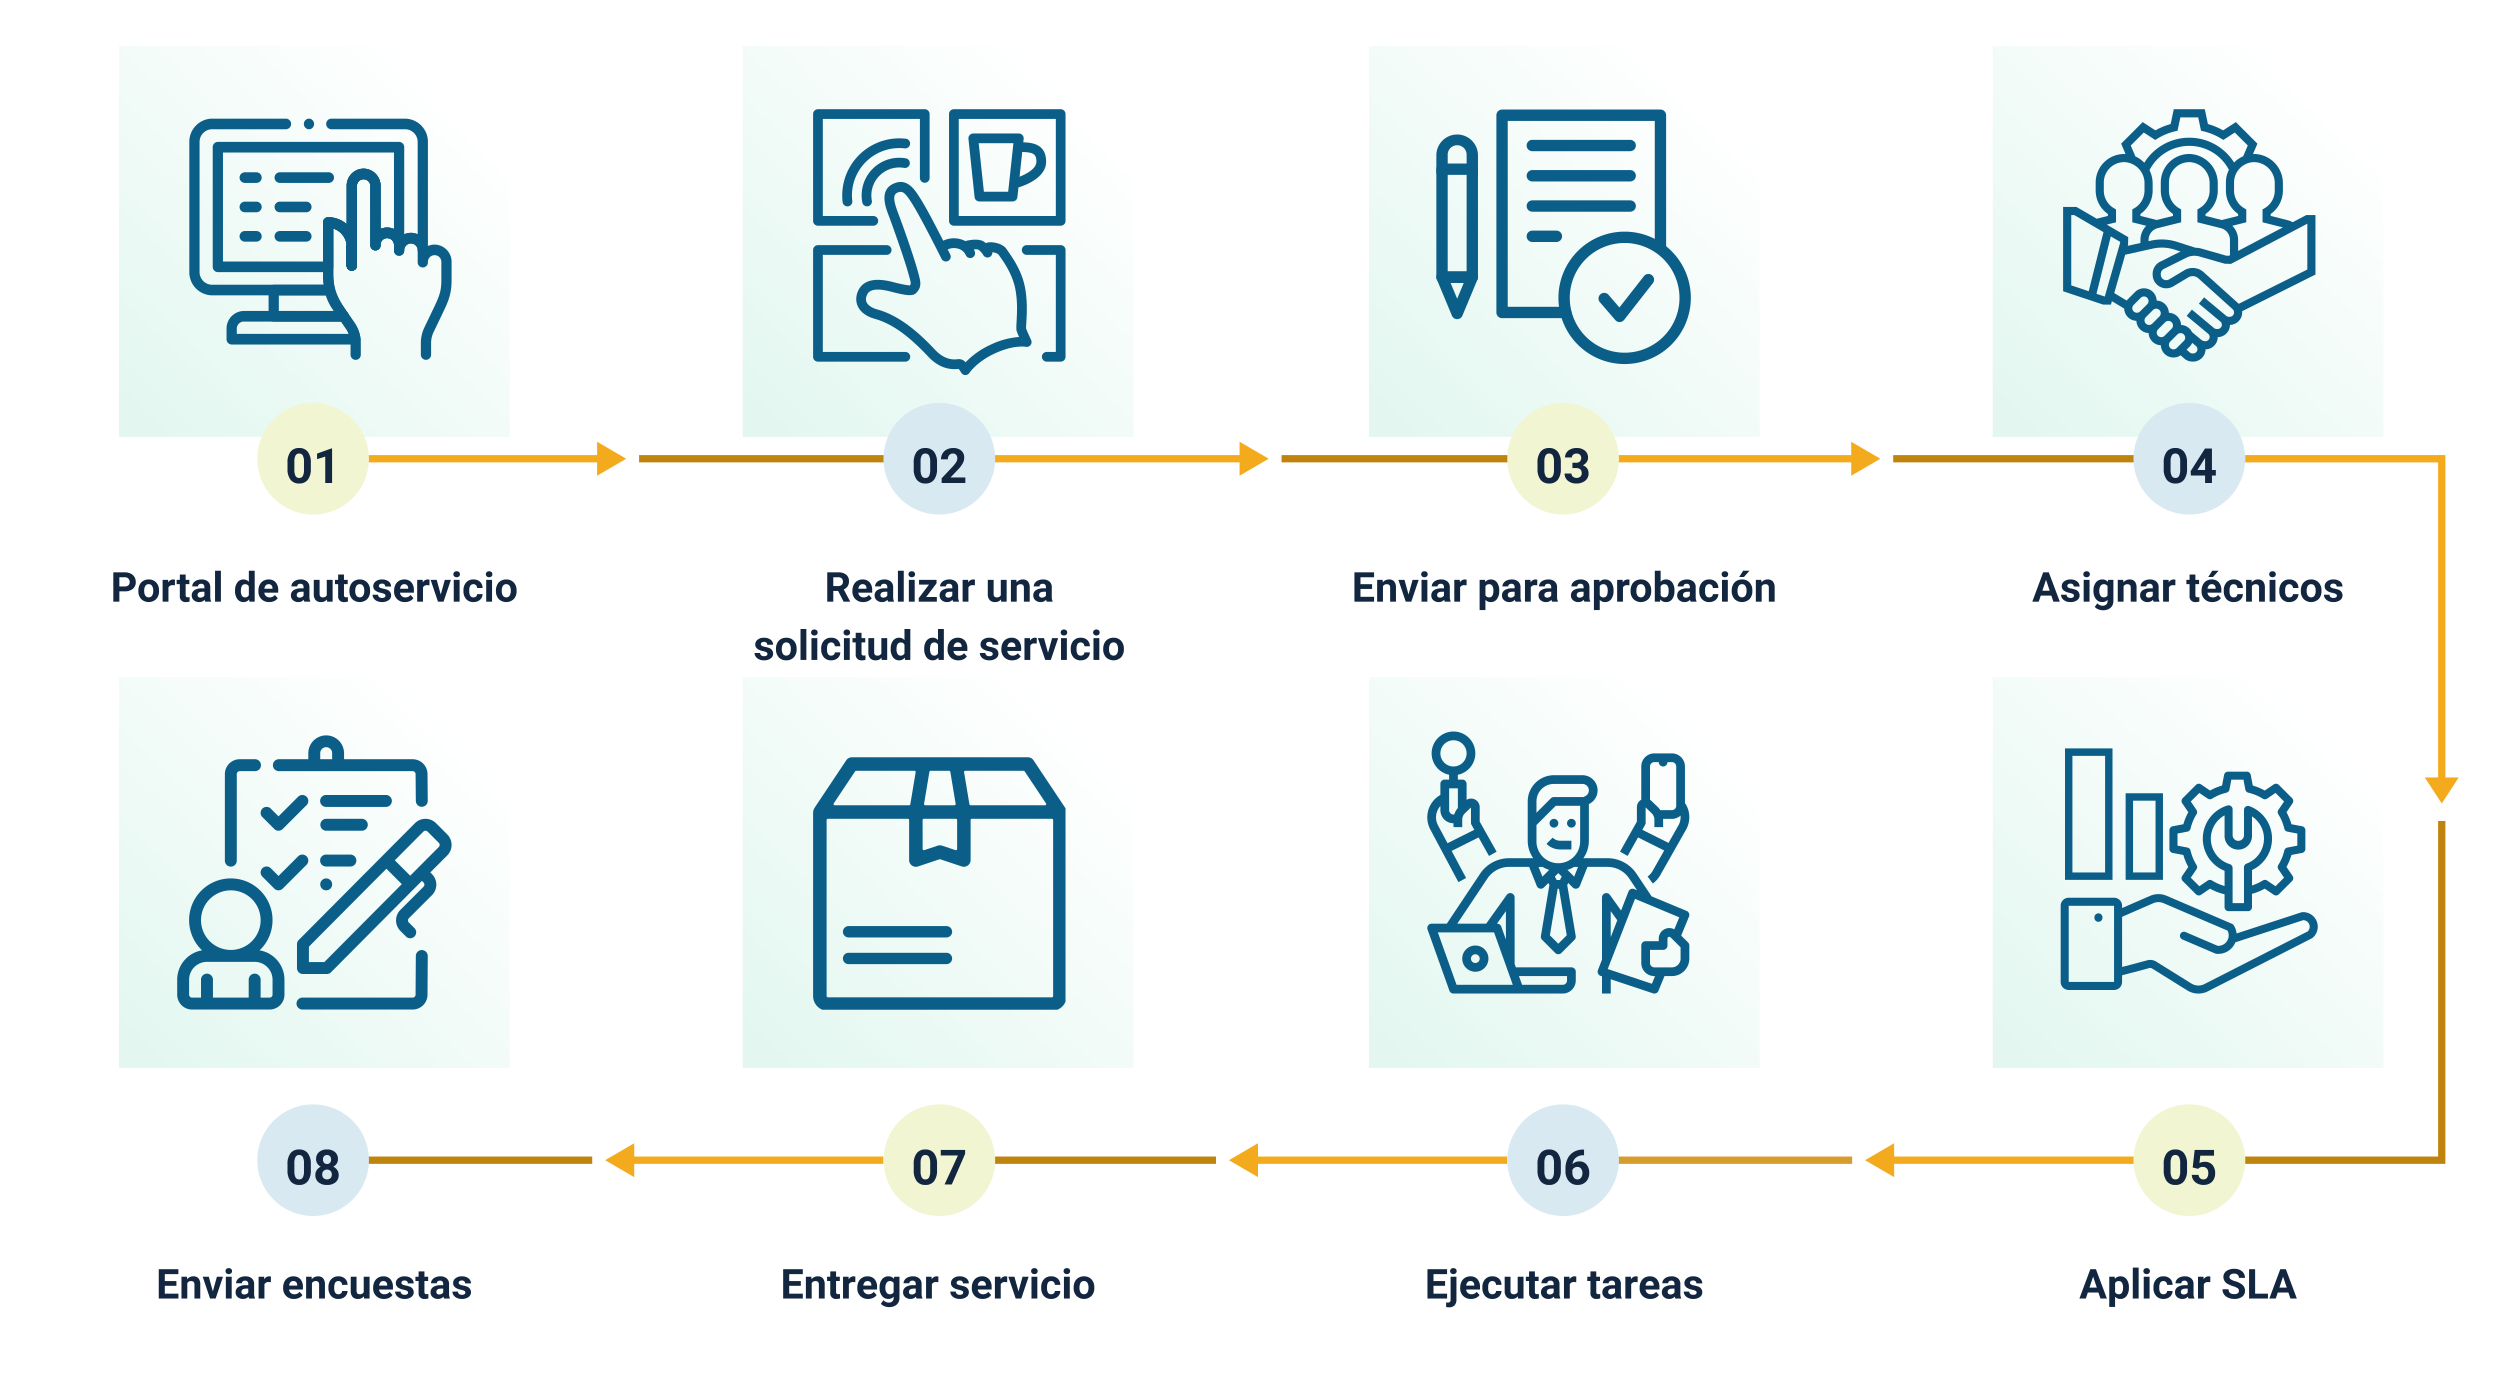 <svg xmlns="http://www.w3.org/2000/svg" xmlns:xlink="http://www.w3.org/1999/xlink" width="1030" height="567" viewBox="0 0 1030 567">
  <defs>
    <linearGradient id="linear-gradient" x1="0.067" y1="0.962" x2="0.863" y2="0.128" gradientUnits="objectBoundingBox">
      <stop offset="0" stop-color="#e3f7f0"/>
      <stop offset="1" stop-color="#fff"/>
    </linearGradient>
    <clipPath id="clip-path">
      <rect id="Rectángulo_293599" data-name="Rectángulo 293599" width="106.404" height="106.404" transform="translate(0 0)" fill="#0b5e88"/>
    </clipPath>
    <clipPath id="clip-path-2">
      <rect id="Rectángulo_293600" data-name="Rectángulo 293600" width="105.906" height="100.998" fill="#0b5e88"/>
    </clipPath>
    <clipPath id="clip-path-3">
      <rect id="Rectángulo_293601" data-name="Rectángulo 293601" width="104" height="104" fill="#0b5e88"/>
    </clipPath>
    <clipPath id="clip-path-4">
      <rect id="Rectángulo_293602" data-name="Rectángulo 293602" width="108.053" height="111.896" transform="translate(0 0)" fill="#0b5e88"/>
    </clipPath>
  </defs>
  <g id="Grupo_877542" data-name="Grupo 877542" transform="translate(-285 -2067)">
    <path id="Trazado_602648" data-name="Trazado 602648" d="M0,0H1030V567H0Z" transform="translate(285 2067)" fill="#fff"/>
    <path id="Trazado_602649" data-name="Trazado 602649" d="M42.177,13.742V18h-2.49V5.914H44.4a5.455,5.455,0,0,1,2.395.5,3.67,3.67,0,0,1,1.59,1.415,3.946,3.946,0,0,1,.556,2.088,3.47,3.47,0,0,1-1.216,2.8,5.065,5.065,0,0,1-3.366,1.025Zm0-2.017H44.4a2.187,2.187,0,0,0,1.507-.465,1.691,1.691,0,0,0,.519-1.328A1.994,1.994,0,0,0,45.9,8.5a1.953,1.953,0,0,0-1.444-.564H42.177Zm7.836,1.7a5.327,5.327,0,0,1,.515-2.382A3.767,3.767,0,0,1,52.01,9.425a4.323,4.323,0,0,1,2.245-.573,4.09,4.09,0,0,1,2.968,1.112,4.464,4.464,0,0,1,1.282,3.021l.017.614a4.694,4.694,0,0,1-1.154,3.316,4.472,4.472,0,0,1-6.2,0,4.777,4.777,0,0,1-1.158-3.387Zm2.4.17a3.357,3.357,0,0,0,.481,1.958,1.73,1.73,0,0,0,2.739.008,3.674,3.674,0,0,0,.49-2.141,3.324,3.324,0,0,0-.49-1.945,1.592,1.592,0,0,0-1.378-.69,1.566,1.566,0,0,0-1.361.686A3.735,3.735,0,0,0,52.412,13.6Zm12.634-2.328a6.517,6.517,0,0,0-.863-.066,1.757,1.757,0,0,0-1.785.921V18H60V9.019h2.266l.066,1.071a2.223,2.223,0,0,1,2-1.237,2.514,2.514,0,0,1,.747.108Zm4.441-4.458V9.019h1.536v1.76H69.487v4.482a1.07,1.07,0,0,0,.191.714.959.959,0,0,0,.73.216,3.826,3.826,0,0,0,.706-.058V17.95a4.938,4.938,0,0,1-1.453.216,2.29,2.29,0,0,1-2.573-2.548V10.778H65.777V9.019h1.312V6.811ZM77.564,18a2.664,2.664,0,0,1-.241-.805,2.9,2.9,0,0,1-2.266.971A3.189,3.189,0,0,1,72.87,17.4,2.456,2.456,0,0,1,72,15.477a2.538,2.538,0,0,1,1.058-2.191,5.222,5.222,0,0,1,3.059-.772h1.1V12a1.48,1.48,0,0,0-.32-1,1.257,1.257,0,0,0-1.009-.374,1.429,1.429,0,0,0-.95.291.987.987,0,0,0-.344.8H72.2a2.41,2.41,0,0,1,.481-1.444A3.182,3.182,0,0,1,74.044,9.23a4.961,4.961,0,0,1,1.976-.378,3.92,3.92,0,0,1,2.635.834,2.918,2.918,0,0,1,.975,2.345v3.893a4.294,4.294,0,0,0,.357,1.934V18ZM75.58,16.332a2.066,2.066,0,0,0,.979-.237,1.554,1.554,0,0,0,.664-.635V13.916h-.9q-1.8,0-1.917,1.245L74.4,15.3a.96.96,0,0,0,.315.739A1.225,1.225,0,0,0,75.58,16.332ZM84.005,18H81.6V5.25h2.407Zm5.835-4.557a5.413,5.413,0,0,1,.942-3.345A3.057,3.057,0,0,1,93.36,8.853a2.751,2.751,0,0,1,2.167.979V5.25h2.407V18H95.767l-.116-.955a2.823,2.823,0,0,1-2.308,1.121A3.049,3.049,0,0,1,90.8,16.917,5.587,5.587,0,0,1,89.841,13.443Zm2.4.179a3.546,3.546,0,0,0,.44,1.937,1.433,1.433,0,0,0,1.278.673,1.605,1.605,0,0,0,1.569-.939v-3.55a1.582,1.582,0,0,0-1.552-.939Q92.239,10.8,92.24,13.621Zm11.688,4.545a4.409,4.409,0,0,1-3.217-1.212,4.308,4.308,0,0,1-1.241-3.229v-.232a5.426,5.426,0,0,1,.523-2.42,3.838,3.838,0,0,1,1.482-1.644,4.159,4.159,0,0,1,2.187-.577,3.727,3.727,0,0,1,2.9,1.162,4.722,4.722,0,0,1,1.058,3.3v.979H101.9a2.229,2.229,0,0,0,.7,1.411,2.12,2.12,0,0,0,1.482.531,2.589,2.589,0,0,0,2.167-1l1.179,1.32a3.6,3.6,0,0,1-1.461,1.191A4.793,4.793,0,0,1,103.927,18.166Zm-.274-7.379a1.5,1.5,0,0,0-1.158.484,2.5,2.5,0,0,0-.569,1.384h3.337v-.192a1.786,1.786,0,0,0-.432-1.238A1.547,1.547,0,0,0,103.653,10.787ZM118.42,18a2.664,2.664,0,0,1-.241-.805,2.9,2.9,0,0,1-2.266.971,3.189,3.189,0,0,1-2.187-.764,2.456,2.456,0,0,1-.867-1.926,2.538,2.538,0,0,1,1.058-2.191,5.222,5.222,0,0,1,3.059-.772h1.1V12a1.48,1.48,0,0,0-.32-1,1.257,1.257,0,0,0-1.009-.374,1.429,1.429,0,0,0-.95.291.987.987,0,0,0-.344.8h-2.4a2.41,2.41,0,0,1,.481-1.444A3.182,3.182,0,0,1,114.9,9.23a4.961,4.961,0,0,1,1.976-.378,3.92,3.92,0,0,1,2.635.834,2.918,2.918,0,0,1,.975,2.345v3.893a4.294,4.294,0,0,0,.357,1.934V18Zm-1.984-1.668a2.066,2.066,0,0,0,.979-.237,1.554,1.554,0,0,0,.664-.635V13.916h-.9q-1.8,0-1.917,1.245l-.008.141a.96.96,0,0,0,.315.739A1.225,1.225,0,0,0,116.436,16.332Zm11.272.755a3.008,3.008,0,0,1-2.457,1.079,2.837,2.837,0,0,1-2.2-.83,3.543,3.543,0,0,1-.776-2.432V9.019h2.4v5.809q0,1.4,1.278,1.4a1.732,1.732,0,0,0,1.677-.848V9.019h2.407V18h-2.258Zm7.006-10.276V9.019h1.536v1.76h-1.536v4.482a1.07,1.07,0,0,0,.191.714.959.959,0,0,0,.73.216,3.826,3.826,0,0,0,.706-.058V17.95a4.939,4.939,0,0,1-1.453.216,2.29,2.29,0,0,1-2.573-2.548V10.778H131V9.019h1.312V6.811Zm2.25,6.616a5.327,5.327,0,0,1,.515-2.382,3.767,3.767,0,0,1,1.482-1.619,4.323,4.323,0,0,1,2.245-.573,4.09,4.09,0,0,1,2.968,1.112,4.464,4.464,0,0,1,1.282,3.021l.017.614a4.694,4.694,0,0,1-1.154,3.316,4.472,4.472,0,0,1-6.2,0,4.777,4.777,0,0,1-1.158-3.387Zm2.4.17a3.357,3.357,0,0,0,.481,1.958,1.73,1.73,0,0,0,2.739.008,3.674,3.674,0,0,0,.49-2.141,3.324,3.324,0,0,0-.49-1.945,1.592,1.592,0,0,0-1.378-.69,1.566,1.566,0,0,0-1.361.686A3.735,3.735,0,0,0,139.363,13.6Zm12.451,1.922a.773.773,0,0,0-.436-.693,4.95,4.95,0,0,0-1.4-.452q-3.2-.672-3.2-2.723a2.468,2.468,0,0,1,.992-2,4,4,0,0,1,2.594-.8,4.307,4.307,0,0,1,2.735.805,2.538,2.538,0,0,1,1.025,2.092h-2.4a1.161,1.161,0,0,0-.332-.851,1.405,1.405,0,0,0-1.038-.336,1.436,1.436,0,0,0-.938.274.865.865,0,0,0-.332.7.739.739,0,0,0,.378.643,3.885,3.885,0,0,0,1.274.423,10.407,10.407,0,0,1,1.511.4,2.482,2.482,0,0,1,1.9,2.416,2.343,2.343,0,0,1-1.054,1.988,4.548,4.548,0,0,1-2.723.76,4.75,4.75,0,0,1-2-.4,3.363,3.363,0,0,1-1.374-1.1,2.565,2.565,0,0,1-.5-1.515h2.274a1.252,1.252,0,0,0,.473.979,1.877,1.877,0,0,0,1.179.34,1.737,1.737,0,0,0,1.042-.261A.814.814,0,0,0,151.814,15.518Zm8.01,2.648a4.409,4.409,0,0,1-3.217-1.212,4.308,4.308,0,0,1-1.241-3.229v-.232a5.426,5.426,0,0,1,.523-2.42,3.838,3.838,0,0,1,1.482-1.644,4.159,4.159,0,0,1,2.187-.577,3.727,3.727,0,0,1,2.9,1.162,4.722,4.722,0,0,1,1.058,3.3v.979H157.8a2.228,2.228,0,0,0,.7,1.411,2.12,2.12,0,0,0,1.482.531,2.589,2.589,0,0,0,2.167-1l1.179,1.32a3.6,3.6,0,0,1-1.461,1.191A4.793,4.793,0,0,1,159.824,18.166Zm-.274-7.379a1.5,1.5,0,0,0-1.158.484,2.5,2.5,0,0,0-.569,1.384h3.337v-.192a1.786,1.786,0,0,0-.432-1.238A1.547,1.547,0,0,0,159.551,10.787Zm10.376.481a6.517,6.517,0,0,0-.863-.066,1.757,1.757,0,0,0-1.785.921V18h-2.4V9.019h2.266l.066,1.071a2.223,2.223,0,0,1,2-1.237,2.514,2.514,0,0,1,.747.108Zm4.665,3.8,1.668-6.051h2.507L175.737,18h-2.291l-3.03-8.981h2.507ZM182.353,18h-2.407V9.019h2.407ZM179.8,6.694a1.181,1.181,0,0,1,.361-.888,1.556,1.556,0,0,1,1.963,0,1.175,1.175,0,0,1,.365.888,1.178,1.178,0,0,1-.369.9,1.539,1.539,0,0,1-1.951,0A1.178,1.178,0,0,1,179.8,6.694Zm8.259,9.538a1.573,1.573,0,0,0,1.079-.365,1.28,1.28,0,0,0,.432-.971h2.25a3.077,3.077,0,0,1-.5,1.673,3.286,3.286,0,0,1-1.341,1.179,4.2,4.2,0,0,1-1.88.419,3.9,3.9,0,0,1-3.038-1.224,4.845,4.845,0,0,1-1.112-3.383V13.4a4.79,4.79,0,0,1,1.1-3.312,3.854,3.854,0,0,1,3.03-1.237,3.778,3.778,0,0,1,2.7.959,3.4,3.4,0,0,1,1.033,2.552h-2.25a1.648,1.648,0,0,0-.432-1.139,1.6,1.6,0,0,0-2.362.173,3.541,3.541,0,0,0-.427,1.983v.249a3.586,3.586,0,0,0,.423,2A1.463,1.463,0,0,0,188.064,16.232ZM195.725,18h-2.407V9.019h2.407ZM193.177,6.694a1.181,1.181,0,0,1,.361-.888,1.556,1.556,0,0,1,1.963,0,1.175,1.175,0,0,1,.365.888,1.178,1.178,0,0,1-.369.9,1.539,1.539,0,0,1-1.951,0A1.178,1.178,0,0,1,193.177,6.694Zm4.15,6.732a5.327,5.327,0,0,1,.515-2.382,3.767,3.767,0,0,1,1.482-1.619,4.323,4.323,0,0,1,2.245-.573,4.09,4.09,0,0,1,2.968,1.112,4.464,4.464,0,0,1,1.282,3.021l.017.614a4.694,4.694,0,0,1-1.154,3.316,4.472,4.472,0,0,1-6.2,0,4.777,4.777,0,0,1-1.158-3.387Zm2.4.17a3.357,3.357,0,0,0,.481,1.958,1.73,1.73,0,0,0,2.739.008,3.674,3.674,0,0,0,.49-2.141,3.324,3.324,0,0,0-.49-1.945,1.592,1.592,0,0,0-1.378-.69,1.566,1.566,0,0,0-1.361.686A3.735,3.735,0,0,0,199.726,13.6Z" transform="translate(292 2296.891)" fill="#12263f"/>
    <path id="Trazado_602650" data-name="Trazado 602650" d="M37.3,13.576H35.313V18h-2.49V5.914h4.491a5.076,5.076,0,0,1,3.3.955,3.3,3.3,0,0,1,1.162,2.7,3.718,3.718,0,0,1-.535,2.063,3.651,3.651,0,0,1-1.623,1.316l2.615,4.939V18H39.563Zm-1.984-2.017h2.009a2.057,2.057,0,0,0,1.453-.477,1.706,1.706,0,0,0,.515-1.316A1.826,1.826,0,0,0,38.8,8.421a2.018,2.018,0,0,0-1.49-.49h-2Zm12.335,6.607a4.409,4.409,0,0,1-3.217-1.212,4.308,4.308,0,0,1-1.241-3.229v-.232a5.426,5.426,0,0,1,.523-2.42A3.838,3.838,0,0,1,45.2,9.429a4.159,4.159,0,0,1,2.187-.577,3.727,3.727,0,0,1,2.9,1.162,4.722,4.722,0,0,1,1.058,3.3v.979H45.623a2.229,2.229,0,0,0,.7,1.411,2.12,2.12,0,0,0,1.482.531,2.589,2.589,0,0,0,2.167-1l1.179,1.32a3.6,3.6,0,0,1-1.461,1.191A4.793,4.793,0,0,1,47.648,18.166Zm-.274-7.379a1.5,1.5,0,0,0-1.158.484,2.5,2.5,0,0,0-.569,1.384h3.337v-.192a1.786,1.786,0,0,0-.432-1.238A1.547,1.547,0,0,0,47.374,10.787ZM57.908,18a2.664,2.664,0,0,1-.241-.805,2.9,2.9,0,0,1-2.266.971,3.189,3.189,0,0,1-2.187-.764,2.456,2.456,0,0,1-.867-1.926A2.538,2.538,0,0,1,53.4,13.285a5.222,5.222,0,0,1,3.059-.772h1.1V12a1.48,1.48,0,0,0-.32-1,1.257,1.257,0,0,0-1.009-.374,1.429,1.429,0,0,0-.95.291.987.987,0,0,0-.344.8h-2.4a2.41,2.41,0,0,1,.481-1.444A3.182,3.182,0,0,1,54.388,9.23a4.961,4.961,0,0,1,1.976-.378A3.92,3.92,0,0,1,59,9.687a2.918,2.918,0,0,1,.975,2.345v3.893a4.294,4.294,0,0,0,.357,1.934V18Zm-1.984-1.668a2.066,2.066,0,0,0,.979-.237,1.554,1.554,0,0,0,.664-.635V13.916h-.9q-1.8,0-1.917,1.245l-.008.141a.96.96,0,0,0,.315.739A1.225,1.225,0,0,0,55.924,16.332ZM64.349,18H61.942V5.25h2.407Zm4.507,0H66.449V9.019h2.407ZM66.308,6.694a1.181,1.181,0,0,1,.361-.888,1.556,1.556,0,0,1,1.963,0A1.175,1.175,0,0,1,69,6.694a1.178,1.178,0,0,1-.369.9,1.539,1.539,0,0,1-1.951,0A1.178,1.178,0,0,1,66.308,6.694Zm7.28,9.372h4.391V18H70.525V16.539l4.225-5.586h-4.1V9.019h7.2v1.413ZM84.686,18a2.664,2.664,0,0,1-.241-.805,2.9,2.9,0,0,1-2.266.971,3.189,3.189,0,0,1-2.187-.764,2.456,2.456,0,0,1-.867-1.926,2.538,2.538,0,0,1,1.058-2.191,5.222,5.222,0,0,1,3.059-.772h1.1V12a1.48,1.48,0,0,0-.32-1,1.257,1.257,0,0,0-1.009-.374,1.429,1.429,0,0,0-.95.291.987.987,0,0,0-.344.8h-2.4a2.41,2.41,0,0,1,.481-1.444A3.182,3.182,0,0,1,81.167,9.23a4.961,4.961,0,0,1,1.976-.378,3.92,3.92,0,0,1,2.635.834,2.918,2.918,0,0,1,.975,2.345v3.893a4.294,4.294,0,0,0,.357,1.934V18ZM82.7,16.332a2.066,2.066,0,0,0,.979-.237,1.554,1.554,0,0,0,.664-.635V13.916h-.9q-1.8,0-1.917,1.245l-.008.141a.96.96,0,0,0,.315.739A1.225,1.225,0,0,0,82.7,16.332Zm10.94-5.063a6.517,6.517,0,0,0-.863-.066,1.757,1.757,0,0,0-1.785.921V18H88.6V9.019h2.266l.066,1.071a2.223,2.223,0,0,1,2-1.237,2.514,2.514,0,0,1,.747.108Zm10.766,5.819a3.008,3.008,0,0,1-2.457,1.079,2.837,2.837,0,0,1-2.2-.83,3.543,3.543,0,0,1-.776-2.432V9.019h2.4v5.809q0,1.4,1.278,1.4a1.732,1.732,0,0,0,1.677-.848V9.019h2.407V18h-2.258Zm6.342-8.068.075,1.038a3.136,3.136,0,0,1,2.582-1.2,2.606,2.606,0,0,1,2.125.838,3.912,3.912,0,0,1,.714,2.507V18h-2.4V12.256a1.556,1.556,0,0,0-.332-1.108,1.486,1.486,0,0,0-1.1-.344,1.65,1.65,0,0,0-1.519.863V18h-2.4V9.019ZM123.268,18a2.664,2.664,0,0,1-.241-.805,2.9,2.9,0,0,1-2.266.971,3.189,3.189,0,0,1-2.187-.764,2.456,2.456,0,0,1-.867-1.926,2.538,2.538,0,0,1,1.058-2.191,5.222,5.222,0,0,1,3.059-.772h1.1V12a1.48,1.48,0,0,0-.32-1,1.257,1.257,0,0,0-1.009-.374,1.429,1.429,0,0,0-.95.291.987.987,0,0,0-.344.8h-2.4a2.41,2.41,0,0,1,.481-1.444,3.182,3.182,0,0,1,1.361-1.042,4.961,4.961,0,0,1,1.976-.378,3.92,3.92,0,0,1,2.635.834,2.918,2.918,0,0,1,.975,2.345v3.893a4.294,4.294,0,0,0,.357,1.934V18Zm-1.984-1.668a2.066,2.066,0,0,0,.979-.237,1.554,1.554,0,0,0,.664-.635V13.916h-.9q-1.8,0-1.917,1.245l-.008.141a.96.96,0,0,0,.315.739A1.225,1.225,0,0,0,121.284,16.332ZM8.2,39.518a.773.773,0,0,0-.436-.693,4.95,4.95,0,0,0-1.4-.452q-3.2-.672-3.2-2.723a2.468,2.468,0,0,1,.992-2,4,4,0,0,1,2.594-.8,4.307,4.307,0,0,1,2.735.805,2.538,2.538,0,0,1,1.025,2.092h-2.4a1.161,1.161,0,0,0-.332-.851,1.405,1.405,0,0,0-1.038-.336,1.436,1.436,0,0,0-.938.274.865.865,0,0,0-.332.7.739.739,0,0,0,.378.643,3.885,3.885,0,0,0,1.274.423A10.407,10.407,0,0,1,8.63,37a2.482,2.482,0,0,1,1.9,2.416,2.343,2.343,0,0,1-1.054,1.988,4.548,4.548,0,0,1-2.723.76,4.75,4.75,0,0,1-2-.4,3.363,3.363,0,0,1-1.374-1.1,2.565,2.565,0,0,1-.5-1.515H5.152a1.252,1.252,0,0,0,.473.979,1.877,1.877,0,0,0,1.179.34A1.737,1.737,0,0,0,7.846,40.2.814.814,0,0,0,8.2,39.518Zm3.5-2.092a5.327,5.327,0,0,1,.515-2.382A3.768,3.768,0,0,1,13.7,33.425a4.323,4.323,0,0,1,2.245-.573,4.09,4.09,0,0,1,2.968,1.112,4.464,4.464,0,0,1,1.282,3.021l.017.614a4.694,4.694,0,0,1-1.154,3.316,4.011,4.011,0,0,1-3.1,1.249,4.031,4.031,0,0,1-3.1-1.245A4.777,4.777,0,0,1,11.7,37.534Zm2.4.17a3.357,3.357,0,0,0,.481,1.958,1.73,1.73,0,0,0,2.739.008,3.674,3.674,0,0,0,.49-2.141,3.324,3.324,0,0,0-.49-1.945,1.592,1.592,0,0,0-1.378-.69,1.566,1.566,0,0,0-1.361.686A3.735,3.735,0,0,0,14.1,37.6ZM24.219,42H21.812V29.25h2.407Zm4.507,0H26.319V33.019h2.407ZM26.178,30.694a1.181,1.181,0,0,1,.361-.888,1.556,1.556,0,0,1,1.963,0,1.268,1.268,0,0,1,0,1.785,1.539,1.539,0,0,1-1.951,0A1.178,1.178,0,0,1,26.178,30.694Zm8.259,9.538a1.573,1.573,0,0,0,1.079-.365,1.28,1.28,0,0,0,.432-.971H38.2a3.077,3.077,0,0,1-.5,1.673,3.286,3.286,0,0,1-1.341,1.179,4.2,4.2,0,0,1-1.88.419,3.9,3.9,0,0,1-3.038-1.224,4.845,4.845,0,0,1-1.112-3.383V37.4a4.79,4.79,0,0,1,1.1-3.312,3.854,3.854,0,0,1,3.03-1.237,3.778,3.778,0,0,1,2.7.959A3.4,3.4,0,0,1,38.2,36.364h-2.25a1.648,1.648,0,0,0-.432-1.139,1.6,1.6,0,0,0-2.362.173,3.541,3.541,0,0,0-.427,1.983v.249a3.586,3.586,0,0,0,.423,2A1.463,1.463,0,0,0,34.437,40.232ZM42.1,42H39.692V33.019H42.1ZM39.551,30.694a1.181,1.181,0,0,1,.361-.888,1.556,1.556,0,0,1,1.963,0,1.268,1.268,0,0,1,0,1.785,1.539,1.539,0,0,1-1.951,0A1.178,1.178,0,0,1,39.551,30.694Zm7.4.116v2.208h1.536v1.76H46.947v4.482a1.07,1.07,0,0,0,.191.714.959.959,0,0,0,.73.216,3.826,3.826,0,0,0,.706-.058V41.95a4.939,4.939,0,0,1-1.453.216,2.29,2.29,0,0,1-2.573-2.548V34.778H43.236v-1.76h1.312V30.811ZM55.2,41.087a3.008,3.008,0,0,1-2.457,1.079,2.837,2.837,0,0,1-2.2-.83A3.543,3.543,0,0,1,49.76,38.9V33.019h2.4v5.809q0,1.4,1.278,1.4a1.732,1.732,0,0,0,1.677-.848V33.019h2.407V42H55.264Zm3.76-3.644A5.413,5.413,0,0,1,59.9,34.1a3.057,3.057,0,0,1,2.577-1.245,2.751,2.751,0,0,1,2.167.979V29.25h2.407V42H64.885l-.116-.955a2.823,2.823,0,0,1-2.308,1.121,3.049,3.049,0,0,1-2.544-1.249A5.587,5.587,0,0,1,58.958,37.443Zm2.4.179a3.546,3.546,0,0,0,.44,1.937,1.433,1.433,0,0,0,1.278.673,1.605,1.605,0,0,0,1.569-.939v-3.55a1.582,1.582,0,0,0-1.552-.939Q61.357,34.8,61.357,37.621Zm11.414-.179a5.413,5.413,0,0,1,.942-3.345,3.057,3.057,0,0,1,2.577-1.245,2.751,2.751,0,0,1,2.167.979V29.25h2.407V42H78.7l-.116-.955a2.823,2.823,0,0,1-2.308,1.121,3.049,3.049,0,0,1-2.544-1.249A5.587,5.587,0,0,1,72.77,37.443Zm2.4.179a3.546,3.546,0,0,0,.44,1.937,1.433,1.433,0,0,0,1.278.673,1.605,1.605,0,0,0,1.569-.939v-3.55A1.582,1.582,0,0,0,76.9,34.8Q75.169,34.8,75.169,37.621Zm11.688,4.545a4.409,4.409,0,0,1-3.217-1.212A4.308,4.308,0,0,1,82.4,37.725v-.232a5.426,5.426,0,0,1,.523-2.42A3.838,3.838,0,0,1,84.4,33.429a4.159,4.159,0,0,1,2.187-.577,3.727,3.727,0,0,1,2.9,1.162,4.722,4.722,0,0,1,1.058,3.3v.979H84.831a2.229,2.229,0,0,0,.7,1.411,2.12,2.12,0,0,0,1.482.531,2.589,2.589,0,0,0,2.167-1l1.179,1.32A3.6,3.6,0,0,1,88.9,41.739,4.793,4.793,0,0,1,86.857,42.166Zm-.274-7.379a1.5,1.5,0,0,0-1.158.484,2.5,2.5,0,0,0-.569,1.384h3.337v-.192a1.786,1.786,0,0,0-.432-1.238A1.547,1.547,0,0,0,86.583,34.787Zm14.427,4.731a.773.773,0,0,0-.436-.693,4.95,4.95,0,0,0-1.4-.452q-3.2-.672-3.2-2.723a2.468,2.468,0,0,1,.992-2,4,4,0,0,1,2.594-.8,4.307,4.307,0,0,1,2.735.805,2.538,2.538,0,0,1,1.025,2.092h-2.4a1.161,1.161,0,0,0-.332-.851,1.405,1.405,0,0,0-1.038-.336,1.436,1.436,0,0,0-.938.274.865.865,0,0,0-.332.7.739.739,0,0,0,.378.643,3.885,3.885,0,0,0,1.274.423,10.407,10.407,0,0,1,1.511.4,2.482,2.482,0,0,1,1.9,2.416,2.343,2.343,0,0,1-1.054,1.988,4.548,4.548,0,0,1-2.723.76,4.75,4.75,0,0,1-2-.4,3.363,3.363,0,0,1-1.374-1.1,2.565,2.565,0,0,1-.5-1.515h2.274a1.252,1.252,0,0,0,.473.979,1.877,1.877,0,0,0,1.179.34,1.737,1.737,0,0,0,1.042-.261A.814.814,0,0,0,101.01,39.518Zm8.01,2.648a4.409,4.409,0,0,1-3.217-1.212,4.308,4.308,0,0,1-1.241-3.229v-.232a5.426,5.426,0,0,1,.523-2.42,3.838,3.838,0,0,1,1.482-1.644,4.159,4.159,0,0,1,2.187-.577,3.727,3.727,0,0,1,2.9,1.162,4.722,4.722,0,0,1,1.058,3.3v.979h-5.719a2.229,2.229,0,0,0,.7,1.411,2.12,2.12,0,0,0,1.482.531,2.589,2.589,0,0,0,2.167-1l1.179,1.32a3.6,3.6,0,0,1-1.461,1.191A4.793,4.793,0,0,1,109.02,42.166Zm-.274-7.379a1.5,1.5,0,0,0-1.158.484,2.5,2.5,0,0,0-.569,1.384h3.337v-.192a1.786,1.786,0,0,0-.432-1.238A1.547,1.547,0,0,0,108.746,34.787Zm10.376.481a6.517,6.517,0,0,0-.863-.066,1.757,1.757,0,0,0-1.785.921V42h-2.4V33.019h2.266l.066,1.071a2.223,2.223,0,0,1,2-1.237,2.514,2.514,0,0,1,.747.108Zm4.665,3.8,1.668-6.051h2.507L124.932,42h-2.291l-3.03-8.981h2.507ZM131.548,42h-2.407V33.019h2.407ZM129,30.694a1.181,1.181,0,0,1,.361-.888,1.556,1.556,0,0,1,1.963,0,1.268,1.268,0,0,1,0,1.785,1.539,1.539,0,0,1-1.951,0A1.178,1.178,0,0,1,129,30.694Zm8.259,9.538a1.573,1.573,0,0,0,1.079-.365,1.28,1.28,0,0,0,.432-.971h2.25a3.077,3.077,0,0,1-.5,1.673,3.286,3.286,0,0,1-1.341,1.179,4.2,4.2,0,0,1-1.88.419,3.9,3.9,0,0,1-3.038-1.224,4.845,4.845,0,0,1-1.112-3.383V37.4a4.79,4.79,0,0,1,1.1-3.312,3.854,3.854,0,0,1,3.03-1.237,3.778,3.778,0,0,1,2.7.959,3.4,3.4,0,0,1,1.033,2.552h-2.25a1.648,1.648,0,0,0-.432-1.139,1.6,1.6,0,0,0-2.362.173,3.541,3.541,0,0,0-.427,1.983v.249a3.586,3.586,0,0,0,.423,2A1.463,1.463,0,0,0,137.259,40.232ZM144.921,42h-2.407V33.019h2.407Zm-2.548-11.306a1.181,1.181,0,0,1,.361-.888,1.556,1.556,0,0,1,1.963,0,1.268,1.268,0,0,1,0,1.785,1.539,1.539,0,0,1-1.951,0A1.178,1.178,0,0,1,142.372,30.694Zm4.15,6.732a5.327,5.327,0,0,1,.515-2.382,3.767,3.767,0,0,1,1.482-1.619,4.323,4.323,0,0,1,2.245-.573,4.09,4.09,0,0,1,2.968,1.112,4.464,4.464,0,0,1,1.282,3.021l.017.614a4.694,4.694,0,0,1-1.154,3.316,4.472,4.472,0,0,1-6.2,0,4.777,4.777,0,0,1-1.158-3.387Zm2.4.17a3.357,3.357,0,0,0,.481,1.958,1.73,1.73,0,0,0,2.739.008,3.674,3.674,0,0,0,.49-2.141,3.324,3.324,0,0,0-.49-1.945,1.592,1.592,0,0,0-1.378-.69,1.566,1.566,0,0,0-1.361.686A3.735,3.735,0,0,0,148.922,37.6Z" transform="translate(593 2296.891)" fill="#12263f"/>
    <path id="Trazado_602651" data-name="Trazado 602651" d="M18.3,12.762H13.517V16h5.611v2h-8.1V5.914h8.085V7.931H13.517v2.88H18.3Zm4.341-3.744.075,1.038a3.136,3.136,0,0,1,2.582-1.2,2.606,2.606,0,0,1,2.125.838,3.912,3.912,0,0,1,.714,2.507V18h-2.4V12.256a1.556,1.556,0,0,0-.332-1.108,1.486,1.486,0,0,0-1.1-.344,1.65,1.65,0,0,0-1.519.863V18h-2.4V9.019ZM33.314,15.07l1.668-6.051H37.49L34.46,18H32.169l-3.03-8.981h2.507ZM41.075,18H38.668V9.019h2.407ZM38.527,6.694a1.181,1.181,0,0,1,.361-.888,1.556,1.556,0,0,1,1.963,0,1.175,1.175,0,0,1,.365.888,1.178,1.178,0,0,1-.369.9,1.539,1.539,0,0,1-1.951,0A1.178,1.178,0,0,1,38.527,6.694ZM48.256,18a2.664,2.664,0,0,1-.241-.805,2.9,2.9,0,0,1-2.266.971,3.189,3.189,0,0,1-2.187-.764,2.456,2.456,0,0,1-.867-1.926,2.538,2.538,0,0,1,1.058-2.191,5.222,5.222,0,0,1,3.059-.772h1.1V12a1.48,1.48,0,0,0-.32-1,1.257,1.257,0,0,0-1.009-.374,1.429,1.429,0,0,0-.95.291.987.987,0,0,0-.344.8h-2.4a2.41,2.41,0,0,1,.481-1.444A3.182,3.182,0,0,1,44.736,9.23a4.961,4.961,0,0,1,1.976-.378,3.92,3.92,0,0,1,2.635.834,2.918,2.918,0,0,1,.975,2.345v3.893a4.294,4.294,0,0,0,.357,1.934V18Zm-1.984-1.668a2.066,2.066,0,0,0,.979-.237,1.554,1.554,0,0,0,.664-.635V13.916h-.9q-1.8,0-1.917,1.245l-.008.141a.96.96,0,0,0,.315.739A1.225,1.225,0,0,0,46.272,16.332Zm10.94-5.063a6.517,6.517,0,0,0-.863-.066,1.757,1.757,0,0,0-1.785.921V18h-2.4V9.019h2.266l.066,1.071a2.223,2.223,0,0,1,2-1.237,2.514,2.514,0,0,1,.747.108Zm13.472,2.324a5.387,5.387,0,0,1-.942,3.324A3.021,3.021,0,0,1,67.2,18.166,2.8,2.8,0,0,1,65,17.22v4.233H62.6V9.019h2.225l.083.88a2.819,2.819,0,0,1,2.274-1.046,3.041,3.041,0,0,1,2.582,1.229,5.532,5.532,0,0,1,.921,3.387Zm-2.4-.174a3.535,3.535,0,0,0-.444-1.934,1.446,1.446,0,0,0-1.291-.681A1.571,1.571,0,0,0,65,11.667v3.677a1.6,1.6,0,0,0,1.569.888Q68.285,16.232,68.285,13.418ZM77.375,18a2.664,2.664,0,0,1-.241-.805,2.9,2.9,0,0,1-2.266.971,3.189,3.189,0,0,1-2.187-.764,2.456,2.456,0,0,1-.867-1.926,2.538,2.538,0,0,1,1.058-2.191,5.222,5.222,0,0,1,3.059-.772h1.1V12a1.48,1.48,0,0,0-.32-1,1.257,1.257,0,0,0-1.009-.374,1.429,1.429,0,0,0-.95.291.987.987,0,0,0-.344.8h-2.4a2.41,2.41,0,0,1,.481-1.444A3.182,3.182,0,0,1,73.855,9.23a4.961,4.961,0,0,1,1.976-.378,3.92,3.92,0,0,1,2.635.834,2.918,2.918,0,0,1,.975,2.345v3.893a4.294,4.294,0,0,0,.357,1.934V18Zm-1.984-1.668a2.066,2.066,0,0,0,.979-.237,1.554,1.554,0,0,0,.664-.635V13.916h-.9q-1.8,0-1.917,1.245l-.008.141a.96.96,0,0,0,.315.739A1.225,1.225,0,0,0,75.391,16.332Zm10.94-5.063a6.517,6.517,0,0,0-.863-.066,1.757,1.757,0,0,0-1.785.921V18h-2.4V9.019h2.266l.066,1.071a2.223,2.223,0,0,1,2-1.237,2.514,2.514,0,0,1,.747.108ZM92.441,18a2.664,2.664,0,0,1-.241-.805,2.9,2.9,0,0,1-2.266.971,3.189,3.189,0,0,1-2.187-.764,2.456,2.456,0,0,1-.867-1.926,2.538,2.538,0,0,1,1.058-2.191A5.222,5.222,0,0,1,91,12.513h1.1V12a1.48,1.48,0,0,0-.32-1,1.257,1.257,0,0,0-1.009-.374,1.429,1.429,0,0,0-.95.291.987.987,0,0,0-.344.8h-2.4a2.41,2.41,0,0,1,.481-1.444A3.182,3.182,0,0,1,88.921,9.23,4.961,4.961,0,0,1,90.9,8.853a3.92,3.92,0,0,1,2.635.834,2.918,2.918,0,0,1,.975,2.345v3.893a4.294,4.294,0,0,0,.357,1.934V18Zm-1.984-1.668a2.066,2.066,0,0,0,.979-.237,1.554,1.554,0,0,0,.664-.635V13.916h-.9q-1.8,0-1.917,1.245l-.008.141a.96.96,0,0,0,.315.739A1.225,1.225,0,0,0,90.457,16.332ZM105.788,18a2.664,2.664,0,0,1-.241-.805,2.9,2.9,0,0,1-2.266.971,3.189,3.189,0,0,1-2.187-.764,2.456,2.456,0,0,1-.867-1.926,2.538,2.538,0,0,1,1.058-2.191,5.222,5.222,0,0,1,3.059-.772h1.1V12a1.48,1.48,0,0,0-.32-1,1.257,1.257,0,0,0-1.009-.374,1.429,1.429,0,0,0-.95.291.987.987,0,0,0-.344.8h-2.4a2.41,2.41,0,0,1,.481-1.444,3.182,3.182,0,0,1,1.361-1.042,4.961,4.961,0,0,1,1.976-.378,3.92,3.92,0,0,1,2.635.834,2.918,2.918,0,0,1,.975,2.345v3.893a4.294,4.294,0,0,0,.357,1.934V18ZM103.8,16.332a2.066,2.066,0,0,0,.979-.237,1.554,1.554,0,0,0,.664-.635V13.916h-.9q-1.8,0-1.917,1.245l-.008.141a.96.96,0,0,0,.315.739A1.225,1.225,0,0,0,103.8,16.332Zm13.979-2.739a5.387,5.387,0,0,1-.942,3.324,3.021,3.021,0,0,1-2.544,1.249,2.8,2.8,0,0,1-2.2-.946v4.233h-2.4V9.019h2.225l.083.88a2.819,2.819,0,0,1,2.274-1.046,3.041,3.041,0,0,1,2.582,1.229,5.532,5.532,0,0,1,.921,3.387Zm-2.4-.174a3.535,3.535,0,0,0-.444-1.934,1.446,1.446,0,0,0-1.291-.681,1.571,1.571,0,0,0-1.552.863v3.677a1.6,1.6,0,0,0,1.569.888Q115.384,16.232,115.384,13.418Zm8.932-2.15a6.517,6.517,0,0,0-.863-.066,1.757,1.757,0,0,0-1.785.921V18h-2.4V9.019h2.266l.066,1.071a2.223,2.223,0,0,1,2-1.237,2.514,2.514,0,0,1,.747.108Zm.481,2.158a5.326,5.326,0,0,1,.515-2.382,3.768,3.768,0,0,1,1.482-1.619,4.323,4.323,0,0,1,2.245-.573,4.09,4.09,0,0,1,2.968,1.112,4.464,4.464,0,0,1,1.282,3.021l.017.614a4.694,4.694,0,0,1-1.154,3.316,4.472,4.472,0,0,1-6.2,0,4.777,4.777,0,0,1-1.158-3.387Zm2.4.17a3.357,3.357,0,0,0,.481,1.958,1.73,1.73,0,0,0,2.739.008,3.674,3.674,0,0,0,.49-2.141,3.324,3.324,0,0,0-.49-1.945,1.592,1.592,0,0,0-1.378-.69,1.566,1.566,0,0,0-1.361.686A3.736,3.736,0,0,0,127.2,13.6Zm15.68,0a5.439,5.439,0,0,1-.921,3.366,3.052,3.052,0,0,1-2.573,1.208,2.8,2.8,0,0,1-2.333-1.121l-.108.955h-2.158V5.25h2.4V9.824a2.732,2.732,0,0,1,2.183-.971,3.077,3.077,0,0,1,2.577,1.208,5.446,5.446,0,0,1,.934,3.4Zm-2.4-.174a3.573,3.573,0,0,0-.432-1.988,1.46,1.46,0,0,0-1.287-.627,1.582,1.582,0,0,0-1.577.938v3.544a1.6,1.6,0,0,0,1.594.946,1.481,1.481,0,0,0,1.527-1.146A5.909,5.909,0,0,0,140.477,13.418ZM149.558,18a2.664,2.664,0,0,1-.241-.805,2.9,2.9,0,0,1-2.266.971,3.189,3.189,0,0,1-2.187-.764A2.456,2.456,0,0,1,144,15.477a2.538,2.538,0,0,1,1.058-2.191,5.222,5.222,0,0,1,3.059-.772h1.1V12a1.48,1.48,0,0,0-.32-1,1.257,1.257,0,0,0-1.009-.374,1.429,1.429,0,0,0-.95.291.987.987,0,0,0-.344.8h-2.4a2.41,2.41,0,0,1,.481-1.444,3.182,3.182,0,0,1,1.361-1.042,4.961,4.961,0,0,1,1.976-.378,3.92,3.92,0,0,1,2.635.834,2.918,2.918,0,0,1,.975,2.345v3.893a4.294,4.294,0,0,0,.357,1.934V18Zm-1.984-1.668a2.066,2.066,0,0,0,.979-.237,1.554,1.554,0,0,0,.664-.635V13.916h-.9q-1.8,0-1.917,1.245l-.008.141a.96.96,0,0,0,.315.739A1.225,1.225,0,0,0,147.574,16.332Zm9.629-.1a1.573,1.573,0,0,0,1.079-.365,1.28,1.28,0,0,0,.432-.971h2.25a3.077,3.077,0,0,1-.5,1.673,3.286,3.286,0,0,1-1.341,1.179,4.2,4.2,0,0,1-1.88.419,3.9,3.9,0,0,1-3.038-1.224,4.845,4.845,0,0,1-1.112-3.383V13.4a4.79,4.79,0,0,1,1.1-3.312,3.854,3.854,0,0,1,3.03-1.237,3.778,3.778,0,0,1,2.7.959,3.4,3.4,0,0,1,1.033,2.552h-2.25a1.648,1.648,0,0,0-.432-1.139,1.6,1.6,0,0,0-2.362.173,3.541,3.541,0,0,0-.427,1.983v.249a3.586,3.586,0,0,0,.423,2A1.463,1.463,0,0,0,157.2,16.232ZM164.865,18h-2.407V9.019h2.407ZM162.317,6.694a1.181,1.181,0,0,1,.361-.888,1.556,1.556,0,0,1,1.963,0,1.175,1.175,0,0,1,.365.888,1.178,1.178,0,0,1-.369.9,1.539,1.539,0,0,1-1.951,0A1.178,1.178,0,0,1,162.317,6.694Zm4.15,6.732a5.327,5.327,0,0,1,.515-2.382,3.767,3.767,0,0,1,1.482-1.619,4.323,4.323,0,0,1,2.245-.573,4.09,4.09,0,0,1,2.968,1.112,4.464,4.464,0,0,1,1.282,3.021l.017.614a4.694,4.694,0,0,1-1.154,3.316,4.472,4.472,0,0,1-6.2,0,4.777,4.777,0,0,1-1.158-3.387Zm2.4.17a3.357,3.357,0,0,0,.481,1.958,1.73,1.73,0,0,0,2.739.008,3.674,3.674,0,0,0,.49-2.141,3.324,3.324,0,0,0-.49-1.945,1.592,1.592,0,0,0-1.378-.69,1.566,1.566,0,0,0-1.361.686A3.735,3.735,0,0,0,168.866,13.6Zm2.316-8.347H173.8l-2.3,2.573h-1.951Zm7.479,3.769.075,1.038a3.136,3.136,0,0,1,2.582-1.2,2.606,2.606,0,0,1,2.125.838,3.912,3.912,0,0,1,.714,2.507V18h-2.4V12.256a1.556,1.556,0,0,0-.332-1.108,1.486,1.486,0,0,0-1.1-.344,1.65,1.65,0,0,0-1.519.863V18h-2.4V9.019Z" transform="translate(832 2296.891)" fill="#12263f"/>
    <path id="Trazado_602652" data-name="Trazado 602652" d="M41.15,15.51H36.784L35.954,18H33.306L37.8,5.914h2.308L44.636,18H41.989Zm-3.694-2.017h3.021L38.959,8.969Zm13.016,2.025a.773.773,0,0,0-.436-.693,4.95,4.95,0,0,0-1.4-.452q-3.2-.672-3.2-2.723a2.468,2.468,0,0,1,.992-2,4,4,0,0,1,2.594-.8,4.307,4.307,0,0,1,2.735.805A2.538,2.538,0,0,1,52.78,11.75h-2.4a1.161,1.161,0,0,0-.332-.851,1.405,1.405,0,0,0-1.038-.336,1.436,1.436,0,0,0-.938.274.865.865,0,0,0-.332.7.739.739,0,0,0,.378.643,3.885,3.885,0,0,0,1.274.423A10.407,10.407,0,0,1,50.9,13a2.482,2.482,0,0,1,1.9,2.416,2.343,2.343,0,0,1-1.054,1.988,4.548,4.548,0,0,1-2.723.76,4.75,4.75,0,0,1-2-.4,3.363,3.363,0,0,1-1.374-1.1,2.565,2.565,0,0,1-.5-1.515h2.274a1.252,1.252,0,0,0,.473.979,1.877,1.877,0,0,0,1.179.34,1.737,1.737,0,0,0,1.042-.261A.814.814,0,0,0,50.472,15.518ZM56.88,18H54.473V9.019H56.88ZM54.332,6.694a1.181,1.181,0,0,1,.361-.888,1.556,1.556,0,0,1,1.963,0,1.175,1.175,0,0,1,.365.888,1.178,1.178,0,0,1-.369.9,1.539,1.539,0,0,1-1.951,0A1.178,1.178,0,0,1,54.332,6.694Zm4.175,6.749a5.264,5.264,0,0,1,.984-3.329,3.187,3.187,0,0,1,2.652-1.262,2.8,2.8,0,0,1,2.3,1.013l.1-.847h2.175V17.7a3.839,3.839,0,0,1-.535,2.05,3.439,3.439,0,0,1-1.507,1.328,5.3,5.3,0,0,1-2.274.457,4.925,4.925,0,0,1-1.926-.394,3.418,3.418,0,0,1-1.419-1.017l1.063-1.461a2.81,2.81,0,0,0,2.175,1,2.057,2.057,0,0,0,1.486-.51,1.915,1.915,0,0,0,.531-1.448v-.481a2.775,2.775,0,0,1-2.183.938A3.179,3.179,0,0,1,59.507,16.9a5.262,5.262,0,0,1-1-3.358Zm2.4.179a3.278,3.278,0,0,0,.49,1.916,1.558,1.558,0,0,0,1.345.694,1.666,1.666,0,0,0,1.569-.823V11.626a1.662,1.662,0,0,0-1.552-.823,1.568,1.568,0,0,0-1.357.707A3.694,3.694,0,0,0,60.906,13.621Zm9.861-4.6.075,1.038a3.136,3.136,0,0,1,2.582-1.2,2.606,2.606,0,0,1,2.125.838,3.912,3.912,0,0,1,.714,2.507V18h-2.4V12.256a1.556,1.556,0,0,0-.332-1.108,1.486,1.486,0,0,0-1.1-.344,1.65,1.65,0,0,0-1.519.863V18h-2.4V9.019ZM83.285,18a2.664,2.664,0,0,1-.241-.805,2.9,2.9,0,0,1-2.266.971,3.189,3.189,0,0,1-2.187-.764,2.456,2.456,0,0,1-.867-1.926,2.538,2.538,0,0,1,1.058-2.191,5.222,5.222,0,0,1,3.059-.772h1.1V12a1.48,1.48,0,0,0-.32-1,1.257,1.257,0,0,0-1.009-.374,1.429,1.429,0,0,0-.95.291.987.987,0,0,0-.344.8h-2.4a2.41,2.41,0,0,1,.481-1.444A3.182,3.182,0,0,1,79.765,9.23a4.961,4.961,0,0,1,1.976-.378,3.92,3.92,0,0,1,2.635.834,2.918,2.918,0,0,1,.975,2.345v3.893a4.294,4.294,0,0,0,.357,1.934V18ZM81.3,16.332a2.066,2.066,0,0,0,.979-.237,1.554,1.554,0,0,0,.664-.635V13.916h-.9q-1.8,0-1.917,1.245l-.008.141a.96.96,0,0,0,.315.739A1.225,1.225,0,0,0,81.3,16.332Zm10.94-5.063a6.517,6.517,0,0,0-.863-.066,1.757,1.757,0,0,0-1.785.921V18h-2.4V9.019h2.266l.066,1.071a2.223,2.223,0,0,1,2-1.237,2.514,2.514,0,0,1,.747.108ZM100.5,6.811V9.019h1.536v1.76H100.5v4.482a1.07,1.07,0,0,0,.191.714.959.959,0,0,0,.73.216,3.826,3.826,0,0,0,.706-.058V17.95a4.938,4.938,0,0,1-1.453.216A2.29,2.29,0,0,1,98.1,15.618V10.778H96.79V9.019H98.1V6.811Zm7.006,11.355a4.409,4.409,0,0,1-3.217-1.212,4.308,4.308,0,0,1-1.241-3.229v-.232a5.426,5.426,0,0,1,.523-2.42,3.838,3.838,0,0,1,1.482-1.644,4.159,4.159,0,0,1,2.187-.577,3.727,3.727,0,0,1,2.9,1.162,4.722,4.722,0,0,1,1.058,3.3v.979h-5.719a2.229,2.229,0,0,0,.7,1.411,2.12,2.12,0,0,0,1.482.531,2.589,2.589,0,0,0,2.167-1l1.179,1.32a3.6,3.6,0,0,1-1.461,1.191A4.793,4.793,0,0,1,107.507,18.166Zm-.274-7.379a1.5,1.5,0,0,0-1.158.484,2.5,2.5,0,0,0-.569,1.384h3.337v-.192a1.786,1.786,0,0,0-.432-1.238A1.547,1.547,0,0,0,107.233,10.787Zm.216-5.537h2.615l-2.3,2.573h-1.951ZM116.3,16.232a1.573,1.573,0,0,0,1.079-.365,1.28,1.28,0,0,0,.432-.971h2.25a3.077,3.077,0,0,1-.5,1.673,3.286,3.286,0,0,1-1.341,1.179,4.2,4.2,0,0,1-1.88.419,3.9,3.9,0,0,1-3.038-1.224,4.845,4.845,0,0,1-1.112-3.383V13.4a4.79,4.79,0,0,1,1.1-3.312,3.854,3.854,0,0,1,3.03-1.237,3.778,3.778,0,0,1,2.7.959,3.4,3.4,0,0,1,1.033,2.552h-2.25a1.648,1.648,0,0,0-.432-1.139,1.6,1.6,0,0,0-2.362.173,3.541,3.541,0,0,0-.427,1.983v.249a3.586,3.586,0,0,0,.423,2A1.463,1.463,0,0,0,116.3,16.232Zm7.338-7.213.075,1.038a3.136,3.136,0,0,1,2.582-1.2,2.606,2.606,0,0,1,2.125.838,3.912,3.912,0,0,1,.714,2.507V18h-2.4V12.256a1.556,1.556,0,0,0-.332-1.108,1.486,1.486,0,0,0-1.1-.344,1.65,1.65,0,0,0-1.519.863V18h-2.4V9.019ZM133.48,18h-2.407V9.019h2.407ZM130.931,6.694a1.181,1.181,0,0,1,.361-.888,1.556,1.556,0,0,1,1.963,0,1.175,1.175,0,0,1,.365.888,1.178,1.178,0,0,1-.369.9,1.539,1.539,0,0,1-1.951,0A1.178,1.178,0,0,1,130.931,6.694Zm8.259,9.538a1.573,1.573,0,0,0,1.079-.365,1.28,1.28,0,0,0,.432-.971h2.25a3.077,3.077,0,0,1-.5,1.673,3.286,3.286,0,0,1-1.341,1.179,4.2,4.2,0,0,1-1.88.419,3.9,3.9,0,0,1-3.038-1.224,4.845,4.845,0,0,1-1.112-3.383V13.4a4.79,4.79,0,0,1,1.1-3.312,3.854,3.854,0,0,1,3.03-1.237,3.778,3.778,0,0,1,2.7.959,3.4,3.4,0,0,1,1.033,2.552H140.7a1.648,1.648,0,0,0-.432-1.139,1.6,1.6,0,0,0-2.362.173,3.541,3.541,0,0,0-.427,1.983v.249a3.586,3.586,0,0,0,.423,2A1.463,1.463,0,0,0,139.191,16.232Zm4.756-2.806a5.327,5.327,0,0,1,.515-2.382,3.767,3.767,0,0,1,1.482-1.619,4.323,4.323,0,0,1,2.245-.573,4.09,4.09,0,0,1,2.968,1.112,4.464,4.464,0,0,1,1.282,3.021l.017.614a4.694,4.694,0,0,1-1.154,3.316,4.472,4.472,0,0,1-6.2,0,4.777,4.777,0,0,1-1.158-3.387Zm2.4.17a3.357,3.357,0,0,0,.481,1.958,1.73,1.73,0,0,0,2.739.008,3.674,3.674,0,0,0,.49-2.141,3.324,3.324,0,0,0-.49-1.945,1.592,1.592,0,0,0-1.378-.69,1.566,1.566,0,0,0-1.361.686A3.735,3.735,0,0,0,146.346,13.6ZM158.8,15.518a.773.773,0,0,0-.436-.693,4.95,4.95,0,0,0-1.4-.452q-3.2-.672-3.2-2.723a2.468,2.468,0,0,1,.992-2,4,4,0,0,1,2.594-.8,4.307,4.307,0,0,1,2.735.805A2.538,2.538,0,0,1,161.1,11.75h-2.4a1.161,1.161,0,0,0-.332-.851,1.405,1.405,0,0,0-1.038-.336,1.436,1.436,0,0,0-.938.274.865.865,0,0,0-.332.7.739.739,0,0,0,.378.643,3.885,3.885,0,0,0,1.274.423,10.407,10.407,0,0,1,1.511.4,2.482,2.482,0,0,1,1.9,2.416,2.343,2.343,0,0,1-1.054,1.988,4.548,4.548,0,0,1-2.723.76,4.75,4.75,0,0,1-2-.4,3.363,3.363,0,0,1-1.374-1.1,2.565,2.565,0,0,1-.5-1.515h2.274a1.252,1.252,0,0,0,.473.979,1.877,1.877,0,0,0,1.179.34,1.737,1.737,0,0,0,1.042-.261A.814.814,0,0,0,158.8,15.518Z" transform="translate(1089 2296.891)" fill="#12263f"/>
    <path id="Trazado_602185" data-name="Trazado 602185" d="M2309.3-9451h108.724" transform="translate(-1881 11707)" fill="none" stroke="#f3ab1d" stroke-width="3"/>
    <path id="Trazado_602187" data-name="Trazado 602187" d="M2309.3-9451h108.724" transform="translate(-1616.301 11707)" fill="none" stroke="#f3ab1d" stroke-width="3"/>
    <path id="Trazado_602189" data-name="Trazado 602189" d="M2309.3-9451h108.724" transform="translate(-1364.301 11707)" fill="none" stroke="#f3ab1d" stroke-width="3"/>
    <path id="Trazado_602201" data-name="Trazado 602201" d="M2309.3-9451h108.724" transform="translate(3477.387 -6906) rotate(180)" fill="none" stroke="#f3ab1d" stroke-width="3"/>
    <path id="Trazado_602203" data-name="Trazado 602203" d="M2309.3-9451h108.724" transform="translate(3215.301 -6906) rotate(180)" fill="none" stroke="#f3ab1d" stroke-width="3"/>
    <path id="Trazado_602205" data-name="Trazado 602205" d="M2309.3-9451h108.724" transform="translate(2958.301 -6906) rotate(180)" fill="none" stroke="#f3ab1d" stroke-width="3"/>
    <path id="Trazado_602191" data-name="Trazado 602191" d="M136.686,0H0V81" transform="translate(1291 2256) rotate(90)" fill="none" stroke="#f3ab1d" stroke-width="3"/>
    <path id="Trazado_602200" data-name="Trazado 602200" d="M139.748,81H0V0" transform="translate(1210 2545) rotate(-90)" fill="none" stroke="#bf840d" stroke-width="3"/>
    <path id="Trazado_602186" data-name="Trazado 602186" d="M2309.3-9451h108.724" transform="translate(-1761 11707)" fill="none" stroke="#bf840d" stroke-width="3"/>
    <path id="Trazado_602188" data-name="Trazado 602188" d="M2309.3-9451h108.724" transform="translate(-1496.301 11707)" fill="none" stroke="#bf840d" stroke-width="3"/>
    <path id="Trazado_602190" data-name="Trazado 602190" d="M2309.3-9451h108.724" transform="translate(-1244.301 11707)" fill="none" stroke="#bf840d" stroke-width="3"/>
    <path id="Trazado_602202" data-name="Trazado 602202" d="M2309.3-9451h108.724" transform="translate(3357.387 -6906) rotate(180)" fill="none" stroke="#d69d2c" stroke-width="3"/>
    <path id="Trazado_602204" data-name="Trazado 602204" d="M2309.3-9451h108.724" transform="translate(3095.301 -6906) rotate(180)" fill="none" stroke="#bf840d" stroke-width="3"/>
    <path id="Trazado_602206" data-name="Trazado 602206" d="M2309.3-9451h108.724" transform="translate(2838.301 -6906) rotate(180)" fill="none" stroke="#bf840d" stroke-width="3"/>
    <path id="Trazado_602653" data-name="Trazado 602653" d="M7,0l7,12H0Z" transform="translate(543 2249) rotate(90)" fill="#f3ab1d"/>
    <path id="Trazado_602654" data-name="Trazado 602654" d="M7,0l7,12H0Z" transform="translate(807.699 2249) rotate(90)" fill="#f3ab1d"/>
    <path id="Trazado_602655" data-name="Trazado 602655" d="M7,0l7,12H0Z" transform="translate(1059.699 2249) rotate(90)" fill="#f3ab1d"/>
    <path id="Trazado_602656" data-name="Trazado 602656" d="M7,0l7,12H0Z" transform="translate(1053.387 2552) rotate(-90)" fill="#f3ab1d"/>
    <path id="Trazado_602657" data-name="Trazado 602657" d="M7,0l7,12H0Z" transform="translate(791.301 2552) rotate(-90)" fill="#f3ab1d"/>
    <path id="Trazado_602658" data-name="Trazado 602658" d="M7,0l7,12H0Z" transform="translate(534.301 2552) rotate(-90)" fill="#f3ab1d"/>
    <path id="Trazado_602659" data-name="Trazado 602659" d="M7,0l7,10.725H0Z" transform="translate(1298 2398.027) rotate(180)" fill="#f3ab1d"/>
    <path id="Trazado_602660" data-name="Trazado 602660" d="M0,0H161V161H0Z" transform="translate(334 2086)" fill="url(#linear-gradient)"/>
    <path id="Trazado_602661" data-name="Trazado 602661" d="M0,0H161V161H0Z" transform="translate(334 2346)" fill="url(#linear-gradient)"/>
    <path id="Trazado_602662" data-name="Trazado 602662" d="M0,0H161V161H0Z" transform="translate(591 2086)" fill="url(#linear-gradient)"/>
    <path id="Trazado_602663" data-name="Trazado 602663" d="M0,0H161V161H0Z" transform="translate(591 2346)" fill="url(#linear-gradient)"/>
    <path id="Trazado_602664" data-name="Trazado 602664" d="M0,0H161V161H0Z" transform="translate(849 2086)" fill="url(#linear-gradient)"/>
    <path id="Trazado_602665" data-name="Trazado 602665" d="M0,0H161V161H0Z" transform="translate(849 2346)" fill="url(#linear-gradient)"/>
    <path id="Trazado_602666" data-name="Trazado 602666" d="M0,0H161V161H0Z" transform="translate(1106 2086)" fill="url(#linear-gradient)"/>
    <path id="Trazado_602667" data-name="Trazado 602667" d="M0,0H161V161H0Z" transform="translate(1106 2346)" fill="url(#linear-gradient)"/>
    <path id="Trazado_602192" data-name="Trazado 602192" d="M14,60H36.81a2,2,0,0,0,0-4H16V16H56V40.3a2,2,0,0,0,4,0V14a2,2,0,0,0-2-2H14a2,2,0,0,0-2,2V58A2,2,0,0,0,14,60Z" transform="translate(608 2100)" fill="#0b5e88"/>
    <path id="Trazado_602193" data-name="Trazado 602193" d="M114,12H70a2,2,0,0,0-2,2V58a2,2,0,0,0,2,2h44a2,2,0,0,0,2-2V14A2,2,0,0,0,114,12Zm-2,44H72V16h40Z" transform="translate(608 2100)" fill="#0b5e88"/>
    <path id="Trazado_602194" data-name="Trazado 602194" d="M99.75,102.3c-.12-1.65,1-9.2-.44-16.8S93.5,72.33,91.72,69.65s-6.9-3.34-8.55-2.48a6.3,6.3,0,0,0-1.1-.78c-2.58-1.38-7.21-.12-7.36-.06a8.59,8.59,0,0,0-2.29-.86,10.19,10.19,0,0,0-6.81.7c-3.5-6.84-6.82-13.27-9.56-17.61-2.3-3.62-5.44-8.59-11.23-5.74-5.53,2.72-3,9.55-1.74,12.83,2.71,7.22,6.69,18.77,8,23.42s1.35,4.84.81,5.51c-.68,0-2.5-.21-7.12-1.4-7.45-1.92-12.24-.7-14.22,3.65-2.05,4.52-.11,9.6,6.92,11.55,8.6,2.37,16,9.27,21.9,15.48,3.73,4,7.95,5.67,12.56,5.13A8.33,8.33,0,0,1,73,120.5a2,2,0,0,0,3.41.12c0-.05,3-4.46,10.11-7.84,8.08-3.84,13-2.9,13.06-2.9a2,2,0,0,0,2.24-2.8c-.66-1.43-1.82-3.93-2.07-4.78Zm-14.93,6.87a33.28,33.28,0,0,0-10,7.09,3.6,3.6,0,0,0-3-1.3c-3.48.54-6.6-.72-9.56-3.84-6.43-6.83-14.38-14-23.73-16.6-3.32-.92-5.78-2.89-4.34-6,.39-.87,1.58-3.5,9.57-1.44,6.87,1.78,9.4,2.09,10.84.5,2.29-2.52,1.74-4.48.55-8.75,0-.1-2.29-8.46-8.31-24.55-1.81-4.84-1.88-7-.24-7.84,2.23-1.09,3.35,0,6.08,4.29,3.26,5.16,9.5,17.46,12.21,22.85a2,2,0,1,0,3.57-1.8l-1-2a6,6,0,0,1,4.12-.37,4.86,4.86,0,0,1,3.26,2.55,2,2,0,1,0,3.7-1.5,6.911,6.911,0,0,0-.33-.66,3,3,0,0,1,2,.14,7.57,7.57,0,0,1,1.93,2.2,2,2,0,0,0,3.7-1.21c2.35.26,2.73,1.18,3,1.61,1.31,1.8,5.31,7.25,6.51,13.72,1.48,7.92-.05,15.25.52,17.14a26.089,26.089,0,0,0,1,2.44,32.45,32.45,0,0,0-12.05,3.33Z" transform="translate(608 2100)" fill="#0b5e88"/>
    <path id="Trazado_602195" data-name="Trazado 602195" d="M50,112H16V72H42.31a2,2,0,0,0,0-4H14a2,2,0,0,0-2,2v44a2,2,0,0,0,2,2H50a2,2,0,0,0,0-4Z" transform="translate(608 2100)" fill="#0b5e88"/>
    <path id="Trazado_602196" data-name="Trazado 602196" d="M114,68H100a2,2,0,0,0,0,4h12v40h-3.73a2,2,0,0,0,0,4H114a2,2,0,0,0,2-2V70A2,2,0,0,0,114,68Z" transform="translate(608 2100)" fill="#0b5e88"/>
    <path id="Trazado_602197" data-name="Trazado 602197" d="M50.21,24.16A22.15,22.15,0,0,0,47.5,24,23.54,23.54,0,0,0,24.16,50.28a2.014,2.014,0,0,0,4-.47A19.759,19.759,0,0,1,28,47.5,19.53,19.53,0,0,1,47.5,28a19,19,0,0,1,2.26.13,2.013,2.013,0,0,0,.45-4Z" transform="translate(608 2100)" fill="#0b5e88"/>
    <path id="Trazado_602198" data-name="Trazado 602198" d="M47.5,36a12.09,12.09,0,0,1,2,.17,2,2,0,1,0,.69-3.94A16.1,16.1,0,0,0,47.5,32,15.51,15.51,0,0,0,32,47.5a15.21,15.21,0,0,0,.25,2.78,2,2,0,1,0,3.93-.72A11.77,11.77,0,0,1,36,47.5,11.51,11.51,0,0,1,47.5,36Z" transform="translate(608 2100)" fill="#0b5e88"/>
    <path id="Trazado_602199" data-name="Trazado 602199" d="M80.53,50H94.17a2,2,0,0,0,2-1.78l.43-4c2.59-.78,11.4-3.94,11.4-10.58,0-6.94-5.1-7.88-9.4-8l.15-1.42a2,2,0,0,0-2-2.22H78a2,2,0,0,0-2,2.21l2.53,24A2,2,0,0,0,80.53,50ZM104,33.64c0,2.83-4,5-6.94,6.18l1.1-10.19C102.7,29.74,104,30.44,104,33.64ZM94.53,26,92.37,46h-10L80.22,26Z" transform="translate(608 2100)" fill="#0b5e88"/>
    <path id="Trazado_602668" data-name="Trazado 602668" d="M23,0A23,23,0,1,1,0,23,23,23,0,0,1,23,0Z" transform="translate(391 2233)" fill="#f2f5d1"/>
    <path id="Trazado_602669" data-name="Trazado 602669" d="M20.063,15.121a7.2,7.2,0,0,1-1.221,4.512A4.261,4.261,0,0,1,15.268,21.2a4.291,4.291,0,0,1-3.555-1.533,6.992,6.992,0,0,1-1.26-4.395V12.65a7.109,7.109,0,0,1,1.235-4.521,4.293,4.293,0,0,1,3.56-1.543A4.3,4.3,0,0,1,18.8,8.114a6.97,6.97,0,0,1,1.26,4.39ZM17.24,12.244a5.207,5.207,0,0,0-.483-2.576,1.634,1.634,0,0,0-1.509-.806,1.6,1.6,0,0,0-1.47.767,4.873,4.873,0,0,0-.5,2.4v3.46a5.466,5.466,0,0,0,.474,2.586,1.612,1.612,0,0,0,1.519.846,1.585,1.585,0,0,0,1.494-.811,5.335,5.335,0,0,0,.479-2.483ZM28.822,21H26V10.121l-3.369,1.045V8.871L28.52,6.762h.3Z" transform="translate(393 2245)" fill="#12263f"/>
    <path id="Trazado_602670" data-name="Trazado 602670" d="M23,0A23,23,0,1,1,0,23,23,23,0,0,1,23,0Z" transform="translate(649 2233)" fill="#d9e9f1"/>
    <path id="Trazado_602671" data-name="Trazado 602671" d="M20.063,15.121a7.2,7.2,0,0,1-1.221,4.512A4.261,4.261,0,0,1,15.268,21.2a4.291,4.291,0,0,1-3.555-1.533,6.992,6.992,0,0,1-1.26-4.395V12.65a7.109,7.109,0,0,1,1.235-4.521,4.293,4.293,0,0,1,3.56-1.543A4.3,4.3,0,0,1,18.8,8.114a6.97,6.97,0,0,1,1.26,4.39ZM17.24,12.244a5.207,5.207,0,0,0-.483-2.576,1.634,1.634,0,0,0-1.509-.806,1.6,1.6,0,0,0-1.47.767,4.873,4.873,0,0,0-.5,2.4v3.46a5.466,5.466,0,0,0,.474,2.586,1.612,1.612,0,0,0,1.519.846,1.585,1.585,0,0,0,1.494-.811,5.335,5.335,0,0,0,.479-2.483ZM31.713,21H21.967V19.066l4.6-4.9a11.347,11.347,0,0,0,1.4-1.807,2.9,2.9,0,0,0,.454-1.465A2.172,2.172,0,0,0,27.943,9.4a1.727,1.727,0,0,0-1.367-.542,1.863,1.863,0,0,0-1.509.659,2.611,2.611,0,0,0-.552,1.733H21.684a4.661,4.661,0,0,1,.62-2.373A4.371,4.371,0,0,1,24.057,7.2a5.328,5.328,0,0,1,2.568-.61,5.045,5.045,0,0,1,3.413,1.055,3.731,3.731,0,0,1,1.216,2.979,4.781,4.781,0,0,1-.547,2.148,11.939,11.939,0,0,1-1.875,2.549L25.6,18.725h6.113Z" transform="translate(651 2245)" fill="#12263f"/>
    <path id="Trazado_602672" data-name="Trazado 602672" d="M23,0A23,23,0,1,1,0,23,23,23,0,0,1,23,0Z" transform="translate(906 2233)" fill="#f2f5d1"/>
    <path id="Trazado_602673" data-name="Trazado 602673" d="M20.063,15.121a7.2,7.2,0,0,1-1.221,4.512A4.261,4.261,0,0,1,15.268,21.2a4.291,4.291,0,0,1-3.555-1.533,6.992,6.992,0,0,1-1.26-4.395V12.65a7.109,7.109,0,0,1,1.235-4.521,4.293,4.293,0,0,1,3.56-1.543A4.3,4.3,0,0,1,18.8,8.114a6.97,6.97,0,0,1,1.26,4.39ZM17.24,12.244a5.207,5.207,0,0,0-.483-2.576,1.634,1.634,0,0,0-1.509-.806,1.6,1.6,0,0,0-1.47.767,4.873,4.873,0,0,0-.5,2.4v3.46a5.466,5.466,0,0,0,.474,2.586,1.612,1.612,0,0,0,1.519.846,1.585,1.585,0,0,0,1.494-.811,5.335,5.335,0,0,0,.479-2.483Zm7.6.4h1.5a2.119,2.119,0,0,0,1.592-.537,1.968,1.968,0,0,0,.518-1.426,1.74,1.74,0,0,0-.513-1.338,1.987,1.987,0,0,0-1.411-.479,2.083,2.083,0,0,0-1.357.444,1.421,1.421,0,0,0-.547,1.157H21.8a3.471,3.471,0,0,1,.6-2,4,4,0,0,1,1.68-1.382,5.606,5.606,0,0,1,2.378-.5,5.316,5.316,0,0,1,3.535,1.079,3.682,3.682,0,0,1,1.279,2.974,2.992,2.992,0,0,1-.6,1.8,3.87,3.87,0,0,1-1.562,1.26,3.533,3.533,0,0,1,1.792,1.289,3.5,3.5,0,0,1,.591,2.031,3.743,3.743,0,0,1-1.382,3.037A5.556,5.556,0,0,1,26.459,21.2a5.268,5.268,0,0,1-3.481-1.123A3.668,3.668,0,0,1,21.625,17.1h2.822a1.635,1.635,0,0,0,.6,1.309,2.505,2.505,0,0,0,3.057-.024,1.837,1.837,0,0,0,.571-1.411q0-2.129-2.344-2.129H24.838Z" transform="translate(908 2245)" fill="#12263f"/>
    <path id="Trazado_602674" data-name="Trazado 602674" d="M23,0A23,23,0,1,1,0,23,23,23,0,0,1,23,0Z" transform="translate(1164 2233)" fill="#d9e9f1"/>
    <path id="Trazado_602675" data-name="Trazado 602675" d="M20.063,15.121a7.2,7.2,0,0,1-1.221,4.512A4.261,4.261,0,0,1,15.268,21.2a4.291,4.291,0,0,1-3.555-1.533,6.992,6.992,0,0,1-1.26-4.395V12.65a7.109,7.109,0,0,1,1.235-4.521,4.293,4.293,0,0,1,3.56-1.543A4.3,4.3,0,0,1,18.8,8.114a6.97,6.97,0,0,1,1.26,4.39ZM17.24,12.244a5.207,5.207,0,0,0-.483-2.576,1.634,1.634,0,0,0-1.509-.806,1.6,1.6,0,0,0-1.47.767,4.873,4.873,0,0,0-.5,2.4v3.46a5.466,5.466,0,0,0,.474,2.586,1.612,1.612,0,0,0,1.519.846,1.585,1.585,0,0,0,1.494-.811,5.335,5.335,0,0,0,.479-2.483Zm13.076,3.4h1.611v2.275H30.316V21H27.494V17.924h-5.83l-.127-1.777,5.928-9.365h2.852Zm-5.967,0h3.145v-5.02l-.186.322Z" transform="translate(1166 2245)" fill="#12263f"/>
    <path id="Trazado_602676" data-name="Trazado 602676" d="M60.557,15.51H56.191L55.361,18H52.713l4.5-12.086H59.52L64.044,18H61.4Zm-3.694-2.017h3.021L58.366,8.969Zm16.236.1a5.387,5.387,0,0,1-.942,3.324,3.021,3.021,0,0,1-2.544,1.249,2.8,2.8,0,0,1-2.2-.946v4.233h-2.4V9.019H67.24l.083.88A2.819,2.819,0,0,1,69.6,8.853a3.041,3.041,0,0,1,2.582,1.229,5.532,5.532,0,0,1,.921,3.387Zm-2.4-.174a3.535,3.535,0,0,0-.444-1.934,1.446,1.446,0,0,0-1.291-.681,1.571,1.571,0,0,0-1.552.863v3.677a1.6,1.6,0,0,0,1.569.888Q70.7,16.232,70.7,13.418ZM77.117,18H74.71V5.25h2.407Zm4.507,0H79.218V9.019h2.407ZM79.076,6.694a1.181,1.181,0,0,1,.361-.888,1.556,1.556,0,0,1,1.963,0,1.175,1.175,0,0,1,.365.888,1.178,1.178,0,0,1-.369.9,1.539,1.539,0,0,1-1.951,0A1.178,1.178,0,0,1,79.076,6.694Zm8.259,9.538a1.573,1.573,0,0,0,1.079-.365,1.28,1.28,0,0,0,.432-.971H91.1a3.077,3.077,0,0,1-.5,1.673,3.286,3.286,0,0,1-1.341,1.179,4.2,4.2,0,0,1-1.88.419,3.9,3.9,0,0,1-3.038-1.224,4.845,4.845,0,0,1-1.112-3.383V13.4a4.79,4.79,0,0,1,1.1-3.312,3.854,3.854,0,0,1,3.03-1.237,3.778,3.778,0,0,1,2.7.959A3.4,3.4,0,0,1,91.1,12.364h-2.25a1.648,1.648,0,0,0-.432-1.139,1.6,1.6,0,0,0-2.362.173,3.541,3.541,0,0,0-.427,1.983v.249a3.586,3.586,0,0,0,.423,2A1.463,1.463,0,0,0,87.336,16.232ZM97.67,18a2.664,2.664,0,0,1-.241-.805,2.9,2.9,0,0,1-2.266.971,3.189,3.189,0,0,1-2.187-.764,2.456,2.456,0,0,1-.867-1.926,2.538,2.538,0,0,1,1.058-2.191,5.222,5.222,0,0,1,3.059-.772h1.1V12a1.48,1.48,0,0,0-.32-1A1.257,1.257,0,0,0,96,10.629a1.429,1.429,0,0,0-.95.291.987.987,0,0,0-.344.8h-2.4a2.41,2.41,0,0,1,.481-1.444A3.182,3.182,0,0,1,94.151,9.23a4.961,4.961,0,0,1,1.976-.378,3.92,3.92,0,0,1,2.635.834,2.918,2.918,0,0,1,.975,2.345v3.893a4.294,4.294,0,0,0,.357,1.934V18Zm-1.984-1.668a2.066,2.066,0,0,0,.979-.237,1.554,1.554,0,0,0,.664-.635V13.916h-.9q-1.8,0-1.917,1.245l-.008.141a.96.96,0,0,0,.315.739A1.225,1.225,0,0,0,95.686,16.332Zm10.94-5.063a6.517,6.517,0,0,0-.863-.066,1.757,1.757,0,0,0-1.785.921V18h-2.4V9.019h2.266l.066,1.071a2.223,2.223,0,0,1,2-1.237,2.514,2.514,0,0,1,.747.108Zm11.812,3.561a1.278,1.278,0,0,0-.5-1.083,6.533,6.533,0,0,0-1.793-.8,12.71,12.71,0,0,1-2.05-.826,3.35,3.35,0,0,1-2.059-3,2.919,2.919,0,0,1,.552-1.747,3.6,3.6,0,0,1,1.585-1.2,5.967,5.967,0,0,1,2.32-.432,5.432,5.432,0,0,1,2.308.469,3.674,3.674,0,0,1,1.573,1.324,3.464,3.464,0,0,1,.56,1.942h-2.49a1.63,1.63,0,0,0-.523-1.291,2.15,2.15,0,0,0-1.469-.461,2.3,2.3,0,0,0-1.419.386,1.217,1.217,0,0,0-.506,1.017,1.166,1.166,0,0,0,.594.988,6.705,6.705,0,0,0,1.747.747,7.55,7.55,0,0,1,3.1,1.585,3.157,3.157,0,0,1,.971,2.357,2.909,2.909,0,0,1-1.187,2.461,5.2,5.2,0,0,1-3.2.892,6.171,6.171,0,0,1-2.54-.51,4.019,4.019,0,0,1-1.747-1.4,3.582,3.582,0,0,1-.6-2.059h2.5q0,2,2.391,2a2.326,2.326,0,0,0,1.386-.361A1.175,1.175,0,0,0,118.439,14.829ZM125.113,16H130.4v2h-7.778V5.914h2.49Zm13.7-.49h-4.366l-.83,2.49h-2.648l4.5-12.086h2.308L142.3,18h-2.648Zm-3.694-2.017h3.021l-1.519-4.524Z" transform="translate(1089 2584)" fill="#12263f"/>
    <path id="Trazado_602677" data-name="Trazado 602677" d="M48.38,12.762H43.6V16H49.21v2h-8.1V5.914h8.085V7.931H43.6v2.88H48.38Zm4.673-3.744V18.49a3.213,3.213,0,0,1-.789,2.312,3,3,0,0,1-2.274.826,4.878,4.878,0,0,1-1.187-.141v-1.9a4.5,4.5,0,0,0,.755.075q1.087,0,1.087-1.154V9.019Zm-2.6-2.324a1.181,1.181,0,0,1,.361-.888,1.562,1.562,0,0,1,1.967,0,1.181,1.181,0,0,1,.361.888,1.178,1.178,0,0,1-.369.9,1.539,1.539,0,0,1-1.951,0A1.178,1.178,0,0,1,50.455,6.694Zm8.608,11.472a4.409,4.409,0,0,1-3.217-1.212,4.308,4.308,0,0,1-1.241-3.229v-.232a5.426,5.426,0,0,1,.523-2.42A3.838,3.838,0,0,1,56.61,9.429,4.159,4.159,0,0,1,58.8,8.853a3.727,3.727,0,0,1,2.9,1.162,4.722,4.722,0,0,1,1.058,3.3v.979H57.038a2.229,2.229,0,0,0,.7,1.411,2.12,2.12,0,0,0,1.482.531,2.589,2.589,0,0,0,2.167-1l1.179,1.32a3.6,3.6,0,0,1-1.461,1.191A4.793,4.793,0,0,1,59.063,18.166Zm-.274-7.379a1.5,1.5,0,0,0-1.158.484,2.5,2.5,0,0,0-.569,1.384H60.4v-.192a1.786,1.786,0,0,0-.432-1.238A1.547,1.547,0,0,0,58.789,10.787Zm9.064,5.445a1.573,1.573,0,0,0,1.079-.365,1.28,1.28,0,0,0,.432-.971h2.25a3.077,3.077,0,0,1-.5,1.673,3.286,3.286,0,0,1-1.341,1.179,4.2,4.2,0,0,1-1.88.419,3.9,3.9,0,0,1-3.038-1.224,4.845,4.845,0,0,1-1.112-3.383V13.4a4.79,4.79,0,0,1,1.1-3.312,3.854,3.854,0,0,1,3.03-1.237,3.778,3.778,0,0,1,2.7.959,3.4,3.4,0,0,1,1.033,2.552h-2.25a1.648,1.648,0,0,0-.432-1.139,1.6,1.6,0,0,0-2.362.173,3.541,3.541,0,0,0-.427,1.983v.249a3.586,3.586,0,0,0,.423,2A1.463,1.463,0,0,0,67.854,16.232Zm10.509.855a3.008,3.008,0,0,1-2.457,1.079,2.837,2.837,0,0,1-2.2-.83,3.543,3.543,0,0,1-.776-2.432V9.019h2.4v5.809q0,1.4,1.278,1.4a1.732,1.732,0,0,0,1.677-.848V9.019h2.407V18H78.429ZM85.368,6.811V9.019H86.9v1.76H85.368v4.482a1.07,1.07,0,0,0,.191.714.959.959,0,0,0,.73.216A3.826,3.826,0,0,0,87,16.132V17.95a4.938,4.938,0,0,1-1.453.216,2.29,2.29,0,0,1-2.573-2.548V10.778H81.658V9.019h1.312V6.811ZM93.445,18a2.664,2.664,0,0,1-.241-.805,2.9,2.9,0,0,1-2.266.971,3.189,3.189,0,0,1-2.187-.764,2.456,2.456,0,0,1-.867-1.926,2.538,2.538,0,0,1,1.058-2.191A5.222,5.222,0,0,1,92,12.513h1.1V12a1.48,1.48,0,0,0-.32-1,1.257,1.257,0,0,0-1.009-.374,1.429,1.429,0,0,0-.95.291.987.987,0,0,0-.344.8h-2.4a2.41,2.41,0,0,1,.481-1.444A3.182,3.182,0,0,1,89.926,9.23,4.961,4.961,0,0,1,91.9,8.853a3.92,3.92,0,0,1,2.635.834,2.918,2.918,0,0,1,.975,2.345v3.893a4.294,4.294,0,0,0,.357,1.934V18Zm-1.984-1.668a2.066,2.066,0,0,0,.979-.237,1.554,1.554,0,0,0,.664-.635V13.916h-.9q-1.8,0-1.917,1.245l-.008.141a.96.96,0,0,0,.315.739A1.225,1.225,0,0,0,91.461,16.332Zm10.94-5.063a6.517,6.517,0,0,0-.863-.066,1.757,1.757,0,0,0-1.785.921V18h-2.4V9.019h2.266l.066,1.071a2.223,2.223,0,0,1,2-1.237,2.514,2.514,0,0,1,.747.108Zm8.259-4.458V9.019H112.2v1.76h-1.536v4.482a1.07,1.07,0,0,0,.191.714.959.959,0,0,0,.73.216,3.826,3.826,0,0,0,.706-.058V17.95a4.938,4.938,0,0,1-1.453.216,2.29,2.29,0,0,1-2.573-2.548V10.778H106.95V9.019h1.312V6.811ZM118.738,18a2.664,2.664,0,0,1-.241-.805,2.9,2.9,0,0,1-2.266.971,3.189,3.189,0,0,1-2.187-.764,2.456,2.456,0,0,1-.867-1.926,2.538,2.538,0,0,1,1.058-2.191,5.222,5.222,0,0,1,3.059-.772h1.1V12a1.48,1.48,0,0,0-.32-1,1.257,1.257,0,0,0-1.009-.374,1.429,1.429,0,0,0-.95.291.987.987,0,0,0-.344.8h-2.4a2.41,2.41,0,0,1,.481-1.444,3.182,3.182,0,0,1,1.361-1.042,4.961,4.961,0,0,1,1.976-.378,3.92,3.92,0,0,1,2.635.834,2.918,2.918,0,0,1,.975,2.345v3.893a4.294,4.294,0,0,0,.357,1.934V18Zm-1.984-1.668a2.066,2.066,0,0,0,.979-.237,1.554,1.554,0,0,0,.664-.635V13.916h-.9q-1.8,0-1.917,1.245l-.008.141a.96.96,0,0,0,.315.739A1.225,1.225,0,0,0,116.754,16.332Zm10.94-5.063a6.517,6.517,0,0,0-.863-.066,1.757,1.757,0,0,0-1.785.921V18h-2.4V9.019h2.266l.066,1.071a2.223,2.223,0,0,1,2-1.237,2.514,2.514,0,0,1,.747.108Zm5.288,6.9a4.409,4.409,0,0,1-3.217-1.212,4.308,4.308,0,0,1-1.241-3.229v-.232a5.426,5.426,0,0,1,.523-2.42,3.838,3.838,0,0,1,1.482-1.644,4.159,4.159,0,0,1,2.187-.577,3.727,3.727,0,0,1,2.9,1.162,4.722,4.722,0,0,1,1.058,3.3v.979h-5.719a2.228,2.228,0,0,0,.7,1.411,2.12,2.12,0,0,0,1.482.531,2.589,2.589,0,0,0,2.167-1l1.179,1.32a3.6,3.6,0,0,1-1.461,1.191A4.793,4.793,0,0,1,132.982,18.166Zm-.274-7.379a1.5,1.5,0,0,0-1.158.484,2.5,2.5,0,0,0-.569,1.384h3.337v-.192a1.786,1.786,0,0,0-.432-1.238A1.547,1.547,0,0,0,132.708,10.787ZM143.241,18a2.664,2.664,0,0,1-.241-.805,2.9,2.9,0,0,1-2.266.971,3.189,3.189,0,0,1-2.187-.764,2.456,2.456,0,0,1-.867-1.926,2.538,2.538,0,0,1,1.058-2.191,5.222,5.222,0,0,1,3.059-.772h1.1V12a1.48,1.48,0,0,0-.32-1,1.257,1.257,0,0,0-1.009-.374,1.429,1.429,0,0,0-.95.291.987.987,0,0,0-.344.8h-2.4a2.41,2.41,0,0,1,.481-1.444,3.182,3.182,0,0,1,1.361-1.042,4.961,4.961,0,0,1,1.976-.378,3.92,3.92,0,0,1,2.635.834,2.918,2.918,0,0,1,.975,2.345v3.893a4.294,4.294,0,0,0,.357,1.934V18Zm-1.984-1.668a2.066,2.066,0,0,0,.979-.237,1.554,1.554,0,0,0,.664-.635V13.916H142q-1.8,0-1.917,1.245l-.008.141a.96.96,0,0,0,.315.739A1.225,1.225,0,0,0,141.258,16.332Zm10.758-.813a.773.773,0,0,0-.436-.693,4.95,4.95,0,0,0-1.4-.452q-3.2-.672-3.2-2.723a2.468,2.468,0,0,1,.992-2,4,4,0,0,1,2.594-.8,4.307,4.307,0,0,1,2.735.805,2.538,2.538,0,0,1,1.025,2.092h-2.4a1.161,1.161,0,0,0-.332-.851,1.405,1.405,0,0,0-1.038-.336,1.436,1.436,0,0,0-.938.274.865.865,0,0,0-.332.7.739.739,0,0,0,.378.643,3.885,3.885,0,0,0,1.274.423,10.407,10.407,0,0,1,1.511.4,2.482,2.482,0,0,1,1.9,2.416,2.343,2.343,0,0,1-1.054,1.988,4.548,4.548,0,0,1-2.723.76,4.75,4.75,0,0,1-2-.4,3.363,3.363,0,0,1-1.374-1.1,2.565,2.565,0,0,1-.5-1.515h2.274a1.252,1.252,0,0,0,.473.979,1.877,1.877,0,0,0,1.179.34,1.737,1.737,0,0,0,1.042-.261A.814.814,0,0,0,152.015,15.518Z" transform="translate(832 2584)" fill="#12263f"/>
    <path id="Trazado_602678" data-name="Trazado 602678" d="M40.934,12.762H36.153V16h5.611v2h-8.1V5.914h8.085V7.931H36.153v2.88h4.781Zm4.341-3.744.075,1.038a3.136,3.136,0,0,1,2.582-1.2,2.606,2.606,0,0,1,2.125.838,3.912,3.912,0,0,1,.714,2.507V18h-2.4V12.256a1.556,1.556,0,0,0-.332-1.108,1.486,1.486,0,0,0-1.1-.344,1.65,1.65,0,0,0-1.519.863V18h-2.4V9.019ZM55.461,6.811V9.019H57v1.76H55.461v4.482a1.07,1.07,0,0,0,.191.714.959.959,0,0,0,.73.216,3.826,3.826,0,0,0,.706-.058V17.95a4.939,4.939,0,0,1-1.453.216,2.29,2.29,0,0,1-2.573-2.548V10.778H51.75V9.019h1.312V6.811Zm7.919,4.458a6.517,6.517,0,0,0-.863-.066,1.757,1.757,0,0,0-1.785.921V18h-2.4V9.019H60.6l.066,1.071a2.223,2.223,0,0,1,2-1.237,2.514,2.514,0,0,1,.747.108Zm5.288,6.9a4.409,4.409,0,0,1-3.217-1.212,4.308,4.308,0,0,1-1.241-3.229v-.232a5.426,5.426,0,0,1,.523-2.42,3.838,3.838,0,0,1,1.482-1.644A4.159,4.159,0,0,1,68.4,8.853a3.727,3.727,0,0,1,2.9,1.162,4.722,4.722,0,0,1,1.058,3.3v.979H66.642a2.229,2.229,0,0,0,.7,1.411,2.12,2.12,0,0,0,1.482.531,2.589,2.589,0,0,0,2.167-1l1.179,1.32a3.6,3.6,0,0,1-1.461,1.191A4.793,4.793,0,0,1,68.667,18.166Zm-.274-7.379a1.5,1.5,0,0,0-1.158.484,2.5,2.5,0,0,0-.569,1.384H70v-.192a1.786,1.786,0,0,0-.432-1.238A1.547,1.547,0,0,0,68.393,10.787Zm4.98,2.656a5.264,5.264,0,0,1,.984-3.329A3.187,3.187,0,0,1,77.01,8.853a2.8,2.8,0,0,1,2.3,1.013l.1-.847h2.175V17.7a3.839,3.839,0,0,1-.535,2.05,3.439,3.439,0,0,1-1.507,1.328,5.3,5.3,0,0,1-2.274.457,4.925,4.925,0,0,1-1.926-.394,3.418,3.418,0,0,1-1.419-1.017l1.063-1.461a2.81,2.81,0,0,0,2.175,1,2.057,2.057,0,0,0,1.486-.51,1.915,1.915,0,0,0,.531-1.448v-.481a2.775,2.775,0,0,1-2.183.938A3.179,3.179,0,0,1,74.374,16.9a5.262,5.262,0,0,1-1-3.358Zm2.4.179a3.278,3.278,0,0,0,.49,1.916,1.558,1.558,0,0,0,1.345.694,1.666,1.666,0,0,0,1.569-.823V11.626a1.662,1.662,0,0,0-1.552-.823,1.568,1.568,0,0,0-1.357.707A3.694,3.694,0,0,0,75.773,13.621ZM88.631,18a2.664,2.664,0,0,1-.241-.805,2.9,2.9,0,0,1-2.266.971,3.189,3.189,0,0,1-2.187-.764,2.456,2.456,0,0,1-.867-1.926,2.538,2.538,0,0,1,1.058-2.191,5.222,5.222,0,0,1,3.059-.772h1.1V12a1.48,1.48,0,0,0-.32-1,1.257,1.257,0,0,0-1.009-.374,1.429,1.429,0,0,0-.95.291.987.987,0,0,0-.344.8h-2.4a2.41,2.41,0,0,1,.481-1.444A3.182,3.182,0,0,1,85.111,9.23a4.961,4.961,0,0,1,1.976-.378,3.92,3.92,0,0,1,2.635.834,2.918,2.918,0,0,1,.975,2.345v3.893a4.294,4.294,0,0,0,.357,1.934V18Zm-1.984-1.668a2.066,2.066,0,0,0,.979-.237,1.554,1.554,0,0,0,.664-.635V13.916h-.9q-1.8,0-1.917,1.245l-.008.141a.96.96,0,0,0,.315.739A1.225,1.225,0,0,0,86.647,16.332Zm10.94-5.063a6.517,6.517,0,0,0-.863-.066,1.757,1.757,0,0,0-1.785.921V18h-2.4V9.019h2.266l.066,1.071a2.223,2.223,0,0,1,2-1.237,2.514,2.514,0,0,1,.747.108Zm10.251,4.25a.773.773,0,0,0-.436-.693,4.95,4.95,0,0,0-1.4-.452q-3.2-.672-3.2-2.723a2.468,2.468,0,0,1,.992-2,4,4,0,0,1,2.594-.8,4.307,4.307,0,0,1,2.735.805,2.538,2.538,0,0,1,1.025,2.092h-2.4a1.161,1.161,0,0,0-.332-.851,1.405,1.405,0,0,0-1.038-.336,1.436,1.436,0,0,0-.938.274.865.865,0,0,0-.332.7.739.739,0,0,0,.378.643,3.885,3.885,0,0,0,1.274.423,10.407,10.407,0,0,1,1.511.4,2.482,2.482,0,0,1,1.9,2.416,2.343,2.343,0,0,1-1.054,1.988,4.548,4.548,0,0,1-2.723.76,4.75,4.75,0,0,1-2-.4,3.363,3.363,0,0,1-1.374-1.1,2.565,2.565,0,0,1-.5-1.515h2.274a1.252,1.252,0,0,0,.473.979,1.877,1.877,0,0,0,1.179.34,1.737,1.737,0,0,0,1.042-.261A.814.814,0,0,0,107.839,15.518Zm8.01,2.648a4.409,4.409,0,0,1-3.217-1.212,4.308,4.308,0,0,1-1.241-3.229v-.232a5.426,5.426,0,0,1,.523-2.42A3.838,3.838,0,0,1,113.4,9.429a4.159,4.159,0,0,1,2.187-.577,3.727,3.727,0,0,1,2.9,1.162,4.722,4.722,0,0,1,1.058,3.3v.979h-5.719a2.229,2.229,0,0,0,.7,1.411,2.12,2.12,0,0,0,1.482.531,2.589,2.589,0,0,0,2.167-1l1.179,1.32a3.6,3.6,0,0,1-1.461,1.191A4.793,4.793,0,0,1,115.849,18.166Zm-.274-7.379a1.5,1.5,0,0,0-1.158.484,2.5,2.5,0,0,0-.569,1.384h3.337v-.192a1.786,1.786,0,0,0-.432-1.238A1.547,1.547,0,0,0,115.575,10.787Zm10.376.481a6.517,6.517,0,0,0-.863-.066,1.757,1.757,0,0,0-1.785.921V18h-2.4V9.019h2.266l.066,1.071a2.223,2.223,0,0,1,2-1.237,2.514,2.514,0,0,1,.747.108Zm4.665,3.8,1.668-6.051h2.507L131.761,18H129.47l-3.03-8.981h2.507ZM138.377,18H135.97V9.019h2.407ZM135.829,6.694a1.181,1.181,0,0,1,.361-.888,1.556,1.556,0,0,1,1.963,0,1.175,1.175,0,0,1,.365.888,1.178,1.178,0,0,1-.369.9,1.539,1.539,0,0,1-1.951,0A1.178,1.178,0,0,1,135.829,6.694Zm8.259,9.538a1.573,1.573,0,0,0,1.079-.365,1.28,1.28,0,0,0,.432-.971h2.25a3.077,3.077,0,0,1-.5,1.673,3.286,3.286,0,0,1-1.341,1.179,4.2,4.2,0,0,1-1.88.419,3.9,3.9,0,0,1-3.038-1.224,4.845,4.845,0,0,1-1.112-3.383V13.4a4.79,4.79,0,0,1,1.1-3.312,3.854,3.854,0,0,1,3.03-1.237,3.778,3.778,0,0,1,2.7.959,3.4,3.4,0,0,1,1.033,2.552H145.6a1.648,1.648,0,0,0-.432-1.139,1.6,1.6,0,0,0-2.362.173,3.541,3.541,0,0,0-.427,1.983v.249a3.586,3.586,0,0,0,.423,2A1.463,1.463,0,0,0,144.088,16.232ZM151.75,18h-2.407V9.019h2.407ZM149.2,6.694a1.181,1.181,0,0,1,.361-.888,1.556,1.556,0,0,1,1.963,0,1.175,1.175,0,0,1,.365.888,1.178,1.178,0,0,1-.369.9,1.539,1.539,0,0,1-1.951,0A1.178,1.178,0,0,1,149.2,6.694Zm4.15,6.732a5.327,5.327,0,0,1,.515-2.382,3.767,3.767,0,0,1,1.482-1.619,4.323,4.323,0,0,1,2.245-.573,4.09,4.09,0,0,1,2.968,1.112,4.464,4.464,0,0,1,1.282,3.021l.017.614a4.694,4.694,0,0,1-1.154,3.316,4.472,4.472,0,0,1-6.2,0,4.777,4.777,0,0,1-1.158-3.387Zm2.4.17a3.357,3.357,0,0,0,.481,1.958,1.73,1.73,0,0,0,2.739.008,3.674,3.674,0,0,0,.49-2.141,3.324,3.324,0,0,0-.49-1.945,1.592,1.592,0,0,0-1.378-.69,1.566,1.566,0,0,0-1.361.686A3.735,3.735,0,0,0,155.751,13.6Z" transform="translate(574 2584)" fill="#12263f"/>
    <path id="Trazado_602679" data-name="Trazado 602679" d="M40.677,12.762H35.9V16h5.611v2h-8.1V5.914H41.49V7.931H35.9v2.88h4.781Zm4.341-3.744.075,1.038a3.136,3.136,0,0,1,2.582-1.2,2.606,2.606,0,0,1,2.125.838,3.912,3.912,0,0,1,.714,2.507V18h-2.4V12.256a1.556,1.556,0,0,0-.332-1.108,1.486,1.486,0,0,0-1.1-.344,1.65,1.65,0,0,0-1.519.863V18h-2.4V9.019ZM55.693,15.07l1.668-6.051h2.507L56.839,18H54.548l-3.03-8.981h2.507ZM63.454,18H61.047V9.019h2.407ZM60.906,6.694a1.181,1.181,0,0,1,.361-.888,1.556,1.556,0,0,1,1.963,0,1.175,1.175,0,0,1,.365.888,1.178,1.178,0,0,1-.369.9,1.539,1.539,0,0,1-1.951,0A1.178,1.178,0,0,1,60.906,6.694ZM70.635,18a2.664,2.664,0,0,1-.241-.805,2.9,2.9,0,0,1-2.266.971A3.189,3.189,0,0,1,65.94,17.4a2.456,2.456,0,0,1-.867-1.926,2.538,2.538,0,0,1,1.058-2.191,5.222,5.222,0,0,1,3.059-.772h1.1V12a1.48,1.48,0,0,0-.32-1,1.257,1.257,0,0,0-1.009-.374,1.429,1.429,0,0,0-.95.291.987.987,0,0,0-.344.8h-2.4a2.41,2.41,0,0,1,.481-1.444A3.182,3.182,0,0,1,67.115,9.23a4.961,4.961,0,0,1,1.976-.378,3.92,3.92,0,0,1,2.635.834,2.918,2.918,0,0,1,.975,2.345v3.893a4.294,4.294,0,0,0,.357,1.934V18Zm-1.984-1.668a2.066,2.066,0,0,0,.979-.237,1.554,1.554,0,0,0,.664-.635V13.916h-.9q-1.8,0-1.917,1.245l-.008.141a.96.96,0,0,0,.315.739A1.225,1.225,0,0,0,68.651,16.332Zm10.94-5.063a6.517,6.517,0,0,0-.863-.066,1.757,1.757,0,0,0-1.785.921V18h-2.4V9.019H76.81l.066,1.071a2.223,2.223,0,0,1,2-1.237,2.514,2.514,0,0,1,.747.108Zm9.521,6.9A4.409,4.409,0,0,1,85.9,16.954a4.308,4.308,0,0,1-1.241-3.229v-.232a5.426,5.426,0,0,1,.523-2.42,3.838,3.838,0,0,1,1.482-1.644,4.159,4.159,0,0,1,2.187-.577,3.727,3.727,0,0,1,2.9,1.162,4.722,4.722,0,0,1,1.058,3.3v.979H87.087a2.229,2.229,0,0,0,.7,1.411,2.12,2.12,0,0,0,1.482.531,2.589,2.589,0,0,0,2.167-1l1.179,1.32a3.6,3.6,0,0,1-1.461,1.191A4.793,4.793,0,0,1,89.112,18.166Zm-.274-7.379a1.5,1.5,0,0,0-1.158.484,2.5,2.5,0,0,0-.569,1.384h3.337v-.192a1.786,1.786,0,0,0-.432-1.238A1.547,1.547,0,0,0,88.838,10.787Zm7.537-1.768.075,1.038a3.136,3.136,0,0,1,2.582-1.2,2.606,2.606,0,0,1,2.125.838,3.912,3.912,0,0,1,.714,2.507V18h-2.4V12.256a1.556,1.556,0,0,0-.332-1.108,1.486,1.486,0,0,0-1.1-.344,1.65,1.65,0,0,0-1.519.863V18h-2.4V9.019Zm11.048,7.213a1.573,1.573,0,0,0,1.079-.365,1.28,1.28,0,0,0,.432-.971h2.25a3.077,3.077,0,0,1-.5,1.673,3.286,3.286,0,0,1-1.341,1.179,4.2,4.2,0,0,1-1.88.419,3.9,3.9,0,0,1-3.038-1.224,4.845,4.845,0,0,1-1.112-3.383V13.4a4.79,4.79,0,0,1,1.1-3.312,3.854,3.854,0,0,1,3.03-1.237,3.778,3.778,0,0,1,2.7.959,3.4,3.4,0,0,1,1.033,2.552h-2.25a1.648,1.648,0,0,0-.432-1.139,1.6,1.6,0,0,0-2.362.173,3.541,3.541,0,0,0-.427,1.983v.249a3.586,3.586,0,0,0,.423,2A1.463,1.463,0,0,0,107.424,16.232Zm10.509.855a3.008,3.008,0,0,1-2.457,1.079,2.837,2.837,0,0,1-2.2-.83A3.543,3.543,0,0,1,112.5,14.9V9.019h2.4v5.809q0,1.4,1.278,1.4a1.732,1.732,0,0,0,1.677-.848V9.019h2.407V18H118Zm8.268,1.079a4.409,4.409,0,0,1-3.217-1.212,4.308,4.308,0,0,1-1.241-3.229v-.232a5.426,5.426,0,0,1,.523-2.42,3.838,3.838,0,0,1,1.482-1.644,4.159,4.159,0,0,1,2.187-.577,3.727,3.727,0,0,1,2.9,1.162,4.722,4.722,0,0,1,1.058,3.3v.979h-5.719a2.229,2.229,0,0,0,.7,1.411,2.12,2.12,0,0,0,1.482.531,2.589,2.589,0,0,0,2.167-1l1.179,1.32a3.6,3.6,0,0,1-1.461,1.191A4.793,4.793,0,0,1,126.2,18.166Zm-.274-7.379a1.5,1.5,0,0,0-1.158.484,2.5,2.5,0,0,0-.569,1.384h3.337v-.192a1.786,1.786,0,0,0-.432-1.238A1.547,1.547,0,0,0,125.926,10.787Zm10.193,4.731a.773.773,0,0,0-.436-.693,4.95,4.95,0,0,0-1.4-.452q-3.2-.672-3.2-2.723a2.468,2.468,0,0,1,.992-2,4,4,0,0,1,2.594-.8,4.307,4.307,0,0,1,2.735.805,2.538,2.538,0,0,1,1.025,2.092h-2.4a1.161,1.161,0,0,0-.332-.851,1.405,1.405,0,0,0-1.038-.336,1.436,1.436,0,0,0-.938.274.865.865,0,0,0-.332.7.739.739,0,0,0,.378.643,3.885,3.885,0,0,0,1.274.423,10.407,10.407,0,0,1,1.511.4,2.482,2.482,0,0,1,1.9,2.416,2.343,2.343,0,0,1-1.054,1.988,4.548,4.548,0,0,1-2.723.76,4.75,4.75,0,0,1-2-.4,3.363,3.363,0,0,1-1.374-1.1,2.565,2.565,0,0,1-.5-1.515h2.274a1.252,1.252,0,0,0,.473.979,1.877,1.877,0,0,0,1.179.34,1.737,1.737,0,0,0,1.042-.261A.814.814,0,0,0,136.119,15.518Zm6.749-8.708V9.019H144.4v1.76h-1.536v4.482a1.07,1.07,0,0,0,.191.714.959.959,0,0,0,.73.216,3.826,3.826,0,0,0,.706-.058V17.95a4.939,4.939,0,0,1-1.453.216,2.29,2.29,0,0,1-2.573-2.548V10.778h-1.312V9.019h1.312V6.811ZM150.945,18a2.664,2.664,0,0,1-.241-.805,2.9,2.9,0,0,1-2.266.971,3.189,3.189,0,0,1-2.187-.764,2.456,2.456,0,0,1-.867-1.926,2.538,2.538,0,0,1,1.058-2.191,5.222,5.222,0,0,1,3.059-.772h1.1V12a1.48,1.48,0,0,0-.32-1,1.257,1.257,0,0,0-1.009-.374,1.429,1.429,0,0,0-.95.291.987.987,0,0,0-.344.8h-2.4a2.41,2.41,0,0,1,.481-1.444,3.182,3.182,0,0,1,1.361-1.042,4.961,4.961,0,0,1,1.976-.378,3.92,3.92,0,0,1,2.635.834,2.918,2.918,0,0,1,.975,2.345v3.893a4.294,4.294,0,0,0,.357,1.934V18Zm-1.984-1.668a2.066,2.066,0,0,0,.979-.237,1.554,1.554,0,0,0,.664-.635V13.916h-.9q-1.8,0-1.917,1.245l-.008.141a.96.96,0,0,0,.315.739A1.225,1.225,0,0,0,148.961,16.332Zm10.758-.813a.773.773,0,0,0-.436-.693,4.95,4.95,0,0,0-1.4-.452q-3.2-.672-3.2-2.723a2.468,2.468,0,0,1,.992-2,4,4,0,0,1,2.594-.8A4.307,4.307,0,0,1,161,9.658a2.538,2.538,0,0,1,1.025,2.092h-2.4a1.161,1.161,0,0,0-.332-.851,1.405,1.405,0,0,0-1.038-.336,1.436,1.436,0,0,0-.938.274.865.865,0,0,0-.332.7.739.739,0,0,0,.378.643,3.885,3.885,0,0,0,1.274.423,10.407,10.407,0,0,1,1.511.4,2.482,2.482,0,0,1,1.9,2.416A2.343,2.343,0,0,1,161,17.406a4.548,4.548,0,0,1-2.723.76,4.75,4.75,0,0,1-2-.4,3.363,3.363,0,0,1-1.374-1.1,2.565,2.565,0,0,1-.5-1.515h2.274a1.252,1.252,0,0,0,.473.979,1.877,1.877,0,0,0,1.179.34,1.737,1.737,0,0,0,1.042-.261A.814.814,0,0,0,159.719,15.518Z" transform="translate(317 2584)" fill="#12263f"/>
    <path id="Trazado_602680" data-name="Trazado 602680" d="M23,0A23,23,0,1,1,0,23,23,23,0,0,1,23,0Z" transform="translate(391 2522)" fill="#d9e9f1"/>
    <path id="Trazado_602681" data-name="Trazado 602681" d="M23,0A23,23,0,1,1,0,23,23,23,0,0,1,23,0Z" transform="translate(906 2522)" fill="#d9e9f1"/>
    <path id="Trazado_602682" data-name="Trazado 602682" d="M23,0A23,23,0,1,1,0,23,23,23,0,0,1,23,0Z" transform="translate(649 2522)" fill="#f2f5d1"/>
    <path id="Trazado_602683" data-name="Trazado 602683" d="M23,0A23,23,0,1,1,0,23,23,23,0,0,1,23,0Z" transform="translate(1164 2522)" fill="#f2f5d1"/>
    <path id="Trazado_602684" data-name="Trazado 602684" d="M20.063,15.121a7.2,7.2,0,0,1-1.221,4.512A4.261,4.261,0,0,1,15.268,21.2a4.291,4.291,0,0,1-3.555-1.533,6.992,6.992,0,0,1-1.26-4.395V12.65a7.109,7.109,0,0,1,1.235-4.521,4.293,4.293,0,0,1,3.56-1.543A4.3,4.3,0,0,1,18.8,8.114a6.97,6.97,0,0,1,1.26,4.39ZM17.24,12.244a5.207,5.207,0,0,0-.483-2.576,1.634,1.634,0,0,0-1.509-.806,1.6,1.6,0,0,0-1.47.767,4.873,4.873,0,0,0-.5,2.4v3.46a5.466,5.466,0,0,0,.474,2.586,1.612,1.612,0,0,0,1.519.846,1.585,1.585,0,0,0,1.494-.811,5.335,5.335,0,0,0,.479-2.483Zm13.994-1.683a3.307,3.307,0,0,1-.518,1.836,3.725,3.725,0,0,1-1.426,1.279,4.124,4.124,0,0,1,1.641,1.372,3.52,3.52,0,0,1,.605,2.056A3.727,3.727,0,0,1,30.248,20.1a5.229,5.229,0,0,1-3.506,1.1,5.253,5.253,0,0,1-3.516-1.1,3.718,3.718,0,0,1-1.3-2.988,3.542,3.542,0,0,1,.605-2.061,4.049,4.049,0,0,1,1.631-1.367A3.687,3.687,0,0,1,22.743,12.4a3.331,3.331,0,0,1-.513-1.836,3.685,3.685,0,0,1,1.211-2.9,4.768,4.768,0,0,1,3.291-1.079,4.8,4.8,0,0,1,3.286,1.069A3.671,3.671,0,0,1,31.234,10.561ZM28.705,16.9a2.047,2.047,0,0,0-.537-1.484,2.149,2.149,0,0,0-2.881,0A2.044,2.044,0,0,0,24.75,16.9a2.042,2.042,0,0,0,.527,1.465,2.2,2.2,0,0,0,2.905.02A2.039,2.039,0,0,0,28.705,16.9Zm-.293-6.2a1.953,1.953,0,0,0-.439-1.333A1.788,1.788,0,0,0,25.5,9.35a1.942,1.942,0,0,0-.439,1.348,2.041,2.041,0,0,0,.439,1.367,1.739,1.739,0,0,0,2.476,0A2.056,2.056,0,0,0,28.412,10.7Z" transform="translate(393 2534)" fill="#12263f"/>
    <path id="Trazado_602685" data-name="Trazado 602685" d="M20.063,15.121a7.2,7.2,0,0,1-1.221,4.512A4.261,4.261,0,0,1,15.268,21.2a4.291,4.291,0,0,1-3.555-1.533,6.992,6.992,0,0,1-1.26-4.395V12.65a7.109,7.109,0,0,1,1.235-4.521,4.293,4.293,0,0,1,3.56-1.543A4.3,4.3,0,0,1,18.8,8.114a6.97,6.97,0,0,1,1.26,4.39ZM17.24,12.244a5.207,5.207,0,0,0-.483-2.576,1.634,1.634,0,0,0-1.509-.806,1.6,1.6,0,0,0-1.47.767,4.873,4.873,0,0,0-.5,2.4v3.46a5.466,5.466,0,0,0,.474,2.586,1.612,1.612,0,0,0,1.519.846,1.585,1.585,0,0,0,1.494-.811,5.335,5.335,0,0,0,.479-2.483ZM29.623,6.635V8.959H29.35a4.8,4.8,0,0,0-3.081,1,4.047,4.047,0,0,0-1.4,2.686,3.844,3.844,0,0,1,2.861-1.152,3.622,3.622,0,0,1,2.949,1.328,5.324,5.324,0,0,1,1.094,3.5,5.237,5.237,0,0,1-.6,2.51,4.307,4.307,0,0,1-1.7,1.748,4.937,4.937,0,0,1-2.485.625,4.611,4.611,0,0,1-3.628-1.562,6.065,6.065,0,0,1-1.382-4.17V14.447a9.128,9.128,0,0,1,.874-4.087,6.409,6.409,0,0,1,2.51-2.744,7.354,7.354,0,0,1,3.794-.981Zm-2.754,7.129a2.255,2.255,0,0,0-1.24.356,2.143,2.143,0,0,0-.82.941v.858a3.8,3.8,0,0,0,.557,2.208,1.8,1.8,0,0,0,1.563.794A1.779,1.779,0,0,0,28.4,18.2a2.922,2.922,0,0,0,.562-1.857,2.916,2.916,0,0,0-.566-1.871A1.846,1.846,0,0,0,26.869,13.764Z" transform="translate(908 2534)" fill="#12263f"/>
    <path id="Trazado_602686" data-name="Trazado 602686" d="M20.063,15.121a7.2,7.2,0,0,1-1.221,4.512A4.261,4.261,0,0,1,15.268,21.2a4.291,4.291,0,0,1-3.555-1.533,6.992,6.992,0,0,1-1.26-4.395V12.65a7.109,7.109,0,0,1,1.235-4.521,4.293,4.293,0,0,1,3.56-1.543A4.3,4.3,0,0,1,18.8,8.114a6.97,6.97,0,0,1,1.26,4.39ZM17.24,12.244a5.207,5.207,0,0,0-.483-2.576,1.634,1.634,0,0,0-1.509-.806,1.6,1.6,0,0,0-1.47.767,4.873,4.873,0,0,0-.5,2.4v3.46a5.466,5.466,0,0,0,.474,2.586,1.612,1.612,0,0,0,1.519.846,1.585,1.585,0,0,0,1.494-.811,5.335,5.335,0,0,0,.479-2.483ZM31.635,8.357,26.137,21H23.158L28.666,9.057H21.6V6.781H31.635Z" transform="translate(651 2534)" fill="#12263f"/>
    <path id="Trazado_602687" data-name="Trazado 602687" d="M20.063,15.121a7.2,7.2,0,0,1-1.221,4.512A4.261,4.261,0,0,1,15.268,21.2a4.291,4.291,0,0,1-3.555-1.533,6.992,6.992,0,0,1-1.26-4.395V12.65a7.109,7.109,0,0,1,1.235-4.521,4.293,4.293,0,0,1,3.56-1.543A4.3,4.3,0,0,1,18.8,8.114a6.97,6.97,0,0,1,1.26,4.39ZM17.24,12.244a5.207,5.207,0,0,0-.483-2.576,1.634,1.634,0,0,0-1.509-.806,1.6,1.6,0,0,0-1.47.767,4.873,4.873,0,0,0-.5,2.4v3.46a5.466,5.466,0,0,0,.474,2.586,1.612,1.612,0,0,0,1.519.846,1.585,1.585,0,0,0,1.494-.811,5.335,5.335,0,0,0,.479-2.483Zm5.146,1.764.82-7.227h7.969V9.135H25.521l-.352,3.057a4.474,4.474,0,0,1,2.139-.537,4.1,4.1,0,0,1,3.184,1.26,5.032,5.032,0,0,1,1.152,3.525,5.155,5.155,0,0,1-.581,2.466A4.1,4.1,0,0,1,29.4,20.595a5.2,5.2,0,0,1-2.559.6,5.52,5.52,0,0,1-2.393-.522A4.244,4.244,0,0,1,22.7,19.2a4.006,4.006,0,0,1-.679-2.158h2.793a2.086,2.086,0,0,0,.62,1.382,1.966,1.966,0,0,0,1.392.493,1.735,1.735,0,0,0,1.475-.688,3.189,3.189,0,0,0,.518-1.948,2.637,2.637,0,0,0-.6-1.855,2.186,2.186,0,0,0-1.689-.645,2.443,2.443,0,0,0-1.631.527l-.273.254Z" transform="translate(1166 2534)" fill="#12263f"/>
    <g id="Grupo_877367" data-name="Grupo 877367" transform="translate(876 2111.363)" clip-path="url(#clip-path)">
      <path id="Trazado_602273" data-name="Trazado 602273" d="M192.19,90.936H166.005a2.338,2.338,0,0,1-2.338-2.338V7.339A2.338,2.338,0,0,1,166.005,5h65.256A2.338,2.338,0,0,1,233.6,7.339V62.2a2.338,2.338,0,1,1-4.676,0V9.677h-60.58V86.26H192.19a2.338,2.338,0,1,1,0,4.676" transform="translate(-138.157 -4.222)" fill="#0b5e88"/>
      <path id="Trazado_602274" data-name="Trazado 602274" d="M354.944,382.22a27.277,27.277,0,1,1,27.277-27.277,27.307,27.307,0,0,1-27.277,27.277m0-49.877a22.6,22.6,0,1,0,22.6,22.6,22.626,22.626,0,0,0-22.6-22.6" transform="translate(-276.595 -276.595)" fill="#0b5e88"/>
      <path id="Trazado_602275" data-name="Trazado 602275" d="M19.807,196.817H7.338A2.338,2.338,0,0,1,5,194.479V150.005a2.338,2.338,0,0,1,2.338-2.338H19.807a2.338,2.338,0,0,1,2.338,2.338v44.474a2.338,2.338,0,0,1-2.338,2.338M9.676,192.141h7.793v-39.8H9.676Z" transform="translate(-4.221 -124.651)" fill="#0b5e88"/>
      <path id="Trazado_602276" data-name="Trazado 602276" d="M13.573,452.64a2.338,2.338,0,0,1-2.158-1.439L5.18,436.238A2.338,2.338,0,0,1,7.338,433H19.807a2.338,2.338,0,0,1,2.158,3.237L15.731,451.2a2.338,2.338,0,0,1-2.158,1.439m-2.728-14.963,2.728,6.546,2.728-6.546Z" transform="translate(-4.221 -365.511)" fill="#0b5e88"/>
      <path id="Trazado_602277" data-name="Trazado 602277" d="M19.807,88.31a2.338,2.338,0,0,1-2.338-2.338V78.907a3.9,3.9,0,1,0-7.793,0v7.066a2.338,2.338,0,1,1-4.676,0V78.907a8.573,8.573,0,0,1,17.145,0v7.066a2.338,2.338,0,0,1-2.338,2.338" transform="translate(-4.221 -59.371)" fill="#0b5e88"/>
      <path id="Trazado_602278" data-name="Trazado 602278" d="M286.324,89.678H246.008a2.338,2.338,0,0,1,0-4.676h40.316a2.338,2.338,0,1,1,0,4.676" transform="translate(-205.69 -71.753)" fill="#0b5e88"/>
      <path id="Trazado_602279" data-name="Trazado 602279" d="M286.324,169.678H246.008a2.338,2.338,0,0,1,0-4.676h40.316a2.338,2.338,0,1,1,0,4.676" transform="translate(-205.69 -139.284)" fill="#0b5e88"/>
      <path id="Trazado_602280" data-name="Trazado 602280" d="M286.324,249.678H246.008a2.338,2.338,0,0,1,0-4.676h40.316a2.338,2.338,0,1,1,0,4.676" transform="translate(-205.69 -206.815)" fill="#0b5e88"/>
      <path id="Trazado_602281" data-name="Trazado 602281" d="M255.927,329.678h-9.919a2.338,2.338,0,1,1,0-4.676h9.919a2.338,2.338,0,1,1,0,4.676" transform="translate(-205.69 -274.345)" fill="#0b5e88"/>
      <path id="Trazado_602282" data-name="Trazado 602282" d="M442.367,459.468a2.338,2.338,0,0,1-1.769-.809l-6.363-7.362a2.338,2.338,0,1,1,3.538-3.058l4.5,5.212,10.086-12.887a2.338,2.338,0,1,1,3.682,2.882l-11.838,15.125a2.338,2.338,0,0,1-1.784.9h-.057" transform="translate(-366.073 -371.138)" fill="#0b5e88"/>
    </g>
    <path id="equipo" d="M103.97,43.6H100.2l-5.616,2.955a8.337,8.337,0,0,0-2-.822l-7.065-1.768v-.8a11.776,11.776,0,0,0,5.032-9.624V30.607A12.048,12.048,0,0,0,79.176,18.451c-.319-.008-.632,0-.947.019l1.832-4.288L71.18,5.3,65.946,8.711a28.365,28.365,0,0,0-6.277-2.6L58.376,0H45.6L44.3,6.109a28.333,28.333,0,0,0-6.277,2.6L32.791,5.306l-8.873,8.873,1.8,4.291c-.069,0-.134-.016-.2-.017a11.743,11.743,0,0,0-12.1,11.732v3.354a11.772,11.772,0,0,0,5.031,9.622v.8l-4.608,1.152L5.485,40.246H0V74.995l16.5,5.5H19.71l.4-1.405,5.057,3.035A5.221,5.221,0,0,0,30.2,87.182a5.221,5.221,0,0,0,5.031,5.031,5.221,5.221,0,0,0,5.031,5.031,5.215,5.215,0,0,0,8.155,4.141L49.9,102.7a5.106,5.106,0,0,0,3.374,1.274h.31a5.106,5.106,0,0,0,5.1-5.037A5.1,5.1,0,0,0,63.717,93.9a5.1,5.1,0,0,0,5.031-5.036,5.157,5.157,0,0,0,5.037-5.145,4.912,4.912,0,0,0-.025-.5l30.21-15.1ZM87.2,30.607v2.931A8.417,8.417,0,0,1,83,40.795l-.838.485.007,5.307,8.378,2.093L72.108,58.386V53.868a8.344,8.344,0,0,0-2.4-5.844l5.755-1.438V41.276l-.837-.484a8.408,8.408,0,0,1-4.194-7.253V30.185a8.384,8.384,0,0,1,8.644-8.38,8.67,8.67,0,0,1,8.125,8.8ZM54.513,57.067l-7.591-2.426a20.709,20.709,0,0,0-10.745-.49l-.961.213v-.5a5.027,5.027,0,0,1,3.81-4.882l9.606-2.4V41.276l-.837-.484A8.408,8.408,0,0,1,43.6,33.539V30.185a8.384,8.384,0,0,1,8.644-8.38,8.67,8.67,0,0,1,8.125,8.8v2.931a8.417,8.417,0,0,1-4.2,7.256l-.838.485.007,5.307,9.6,2.4a5.027,5.027,0,0,1,3.81,4.882v6.284l-.414.218H67.312L57,57.423a10.571,10.571,0,0,0-2.489-.356ZM35.591,25.1a18.433,18.433,0,0,1,32.718-.135,11.663,11.663,0,0,0-1.232,5.222v3.354a11.772,11.772,0,0,0,5.031,9.622v.8L65.4,45.645l-6.709-1.679v-.8a11.776,11.776,0,0,0,5.032-9.624V30.607A12.048,12.048,0,0,0,52.345,18.451a11.741,11.741,0,0,0-12.1,11.734v3.354a11.772,11.772,0,0,0,5.031,9.622v.8l-6.708,1.679L31.86,43.965v-.8a11.776,11.776,0,0,0,5.032-9.624V30.607a12.36,12.36,0,0,0-1.3-5.509ZM27.879,14.956,33.236,9.6l4.716,3.069.9-.554A25.024,25.024,0,0,1,46.115,9.1l1.032-.247,1.167-5.5h7.343l1.164,5.5,1.032.246a25.048,25.048,0,0,1,7.261,3.012l.9.554L70.731,9.6l5.351,5.353L74.18,19.4a11.721,11.721,0,0,0-3.54,2.353c-.069.067-.128.139-.195.208a21.778,21.778,0,0,0-36.986.1,11.828,11.828,0,0,0-3.7-2.623ZM21.8,46.586V41.276l-.837-.484a8.408,8.408,0,0,1-4.194-7.253V30.185a8.384,8.384,0,0,1,8.644-8.38,8.67,8.67,0,0,1,8.125,8.8v2.931a8.417,8.417,0,0,1-4.2,7.256l-.838.485.007,5.307,5.754,1.438a8.344,8.344,0,0,0-2.4,5.844V55.11l-5.231,1.163.136-.475.064-3.1L17.987,47.54ZM3.354,43.6H4.576l12.06,7.034L10.551,74.976l-7.2-2.4ZM17.041,77.139l-3.3-1.1,5.912-23.645,3.825,2.23V55.1l-6.3,22.035Zm11.467,4.828a1.893,1.893,0,0,1,.55-1.33l2.948-2.948a1.881,1.881,0,0,1,2.66,2.66L31.717,83.3a1.881,1.881,0,0,1-3.21-1.33ZM33.538,87a1.893,1.893,0,0,1,.55-1.33l2.948-2.948a1.881,1.881,0,0,1,2.66,2.66l-2.948,2.948A1.881,1.881,0,0,1,33.538,87Zm5.031,5.031a1.893,1.893,0,0,1,.55-1.33l2.948-2.948a1.881,1.881,0,0,1,2.66,2.66l-2.948,2.948a1.881,1.881,0,0,1-3.21-1.33Zm6.911,6.911a1.881,1.881,0,0,1-1.33-3.21L47.1,92.782a1.881,1.881,0,0,1,2.66,2.66L46.81,98.389A1.893,1.893,0,0,1,45.48,98.939Zm8.11,1.677h-.31a1.738,1.738,0,0,1-1.155-.438l-1.254-1.106,1.259-1.259a5.214,5.214,0,0,0,1.056-1.558l1.525,1.269a1.749,1.749,0,0,1-1.12,3.093ZM68.628,85.524h-.29a1.8,1.8,0,0,1-1.154-.419l-9.094-7.578L55.942,80.1l8.831,7.358a1.75,1.75,0,0,1-1.122,3.093h-.366a1.749,1.749,0,0,1-1.118-.406l-9.108-7.59L50.91,85.136l8.831,7.359a1.748,1.748,0,0,1-1.12,3.09,2.77,2.77,0,0,1-1.765-.639l-3.743-3.12a5.216,5.216,0,0,0-4.5-2.931,5.221,5.221,0,0,0-5.031-5.031,5.221,5.221,0,0,0-5.031-5.031,5.222,5.222,0,0,0-8.914-3.517l-2.948,2.948a5.168,5.168,0,0,0-.47.574l-5.151-3.091,4.516-15.8L36.9,57.427a17.275,17.275,0,0,1,9,.407l2.47.79-8.375,4.187a5.59,5.59,0,0,0-3.1,5.024v.332A5.616,5.616,0,0,0,45.4,72.983l6.244-3.744a3.462,3.462,0,0,1,4.021.387L69.834,82.378a1.8,1.8,0,0,1-1.206,3.146Zm31.988-19.483L72.364,80.168c-.092-.1-.188-.19-.288-.28L57.91,67.136a6.748,6.748,0,0,0-7.992-.773l-6.247,3.746a2.262,2.262,0,0,1-3.424-1.942v-.332A2.25,2.25,0,0,1,41.5,65.811l9.354-4.677a7.288,7.288,0,0,1,5.226-.485l10.538,3.01,2.552.064,31.447-16.552Zm0,0" transform="translate(1135 2112)" fill="#0b5e88"/>
    <g id="Grupo_877369" data-name="Grupo 877369" transform="translate(1134 2375.351)" clip-path="url(#clip-path-2)">
      <path id="Trazado_602283" data-name="Trazado 602283" d="M99.507,67.294a1.686,1.686,0,0,0-.407.078L72.48,76.066a7.6,7.6,0,0,0-1.208-3.389,1.649,1.649,0,0,0-.73-.611L43.78,60.594a8.693,8.693,0,0,0-7.056.02L25.3,65.594v-.965a3.287,3.287,0,0,0-3.283-3.281H3.283A3.287,3.287,0,0,0,0,64.629V96.061a3.286,3.286,0,0,0,3.283,3.283H22.012A3.286,3.286,0,0,0,25.3,96.061V93.3l11.21-2.976a1.344,1.344,0,0,1,1.136.17l14.4,8.961a8.714,8.714,0,0,0,8.738.373l42.683-21.756a1.655,1.655,0,0,0,.318-.211A6,6,0,0,0,99.5,67.293ZM21.986,96.035H3.31V64.655H21.986Zm79.782-20.813L59.276,96.879a5.4,5.4,0,0,1-5.487-.234l-14.4-8.961a4.651,4.651,0,0,0-3.734-.558L25.3,89.875V69.2l12.751-5.555a5.318,5.318,0,0,1,4.431-.013L68.744,74.891a4.3,4.3,0,0,1-4.063,6.268L51.492,75.508a1.655,1.655,0,1,0-1.344,3.024l.041.017,13.435,5.758a1.626,1.626,0,0,0,.474.124,7.607,7.607,0,0,0,7.881-4.722L99.909,70.59a2.691,2.691,0,0,1,1.858,4.633ZM13.9,69.61v-.181a1.655,1.655,0,0,1,3.31,0v.181a1.655,1.655,0,1,1-3.31,0M99.469,42.877a1.656,1.656,0,0,0,1.344-1.629V33.526A1.656,1.656,0,0,0,99.469,31.9l-4.392-.839a22.948,22.948,0,0,0-2.048-4.94l2.512-3.7a1.655,1.655,0,0,0-.2-2.1l-5.462-5.463a1.655,1.655,0,0,0-2.1-.2l-3.7,2.517a22.948,22.948,0,0,0-4.94-2.048L78.3,10.736a1.656,1.656,0,0,0-1.629-1.344H68.95a1.656,1.656,0,0,0-1.629,1.344l-.839,4.392a22.948,22.948,0,0,0-4.94,2.048l-3.7-2.517a1.656,1.656,0,0,0-2.1.2l-5.463,5.463a1.655,1.655,0,0,0-.2,2.1l2.514,3.7a22.948,22.948,0,0,0-2.048,4.94l-4.392.839A1.656,1.656,0,0,0,44.8,33.53v7.726a1.656,1.656,0,0,0,1.344,1.629l4.392.839a22.948,22.948,0,0,0,2.048,4.94l-2.507,3.692a1.655,1.655,0,0,0,.2,2.1l5.459,5.465a1.655,1.655,0,0,0,2.1.2l3.7-2.514a22.949,22.949,0,0,0,5.977,2.311v5.3a1.655,1.655,0,0,0,1.655,1.655h8a1.655,1.655,0,0,0,1.655-1.655V59.739A22.951,22.951,0,0,0,84.079,57.6l3.7,2.519a1.655,1.655,0,0,0,2.1-.2l5.463-5.463a1.655,1.655,0,0,0,.2-2.1l-2.514-3.7a22.948,22.948,0,0,0,2.048-4.94Zm-23.95,5.956V63.557H70.834V49.076a1.654,1.654,0,0,0-1.18-1.585,10.954,10.954,0,0,1-2.13-20.08v8.16a5.654,5.654,0,1,0,11.3.3c0-.1,0-.2,0-.3V27.844A10.956,10.956,0,0,1,76.6,47.277a1.654,1.654,0,0,0-1.082,1.553Zm16.607-6.925a19.671,19.671,0,0,1-2.461,5.936,1.655,1.655,0,0,0,.037,1.8l2.334,3.436-3.526,3.529-3.437-2.334a1.655,1.655,0,0,0-1.8-.037,19.7,19.7,0,0,1-4.439,2.048V49.934a14.267,14.267,0,0,0-1.082-26.32,1.654,1.654,0,0,0-2.227,1.553v10.4a2.342,2.342,0,0,1-4.684,0V24.926a1.655,1.655,0,0,0-1.655-1.655,1.707,1.707,0,0,0-.476.07,14.266,14.266,0,0,0-1.183,26.906v6.259a19.674,19.674,0,0,1-5.165-2.265,1.655,1.655,0,0,0-1.8.037l-3.436,2.334-3.529-3.528,2.334-3.436a1.655,1.655,0,0,0,.037-1.8,19.688,19.688,0,0,1-2.46-5.933,1.654,1.654,0,0,0-1.3-1.25l-4.073-.779v-4.99l4.073-.779a1.654,1.654,0,0,0,1.3-1.249,19.66,19.66,0,0,1,2.459-5.933,1.655,1.655,0,0,0-.037-1.8l-2.334-3.437,3.529-3.522L60.552,20.5a1.655,1.655,0,0,0,1.8.037,19.691,19.691,0,0,1,5.933-2.461,1.654,1.654,0,0,0,1.25-1.3l.779-4.073h4.99l.779,4.073a1.654,1.654,0,0,0,1.249,1.3,19.688,19.688,0,0,1,5.933,2.46,1.655,1.655,0,0,0,1.8-.037l3.437-2.333L92.035,21.7,89.7,25.133a1.655,1.655,0,0,0-.037,1.8,19.691,19.691,0,0,1,2.461,5.933,1.654,1.654,0,0,0,1.3,1.25L97.5,34.9v4.99l-4.073.779a1.654,1.654,0,0,0-1.3,1.25Z" transform="translate(0 0.172)" fill="#0b5e88"/>
      <path id="Trazado_602284" data-name="Trazado 602284" d="M21.324,54.148H1.75V0H21.324ZM4.805,51.093H18.269V3.055H4.805Z" transform="translate(0.032 0)" fill="#0b5e88"/>
      <path id="Trazado_602285" data-name="Trazado 602285" d="M41.658,53.815H26.277V18.141H41.658ZM29.331,50.76H38.6V21.2H29.331Z" transform="translate(0.482 0.333)" fill="#0b5e88"/>
    </g>
    <path id="Trazado_602286" data-name="Trazado 602286" d="M85.4,408a5.4,5.4,0,1,0,5.4,5.4A5.4,5.4,0,0,0,85.4,408Zm0,7.2a1.8,1.8,0,1,1,1.8-1.8,1.8,1.8,0,0,1-1.8,1.8Z" transform="translate(807.438 2048.557)" fill="#0b5e88"/>
    <path id="Trazado_602688" data-name="Trazado 602688" d="M1.8,0A1.8,1.8,0,1,1,0,1.8,1.8,1.8,0,0,1,1.8,0Z" transform="translate(923.423 2404.378)" fill="#0b5e88"/>
    <path id="Trazado_602287" data-name="Trazado 602287" d="M236.887,210.343l-2.545,2.545a7.89,7.89,0,0,0,5.616,2.326h4.653v-3.6h-4.653A4.314,4.314,0,0,1,236.887,210.343Z" transform="translate(687.809 2201.759)" fill="#0b5e88"/>
    <path id="Trazado_602689" data-name="Trazado 602689" d="M1.8,0A1.8,1.8,0,1,1,0,1.8,1.8,1.8,0,0,1,1.8,0Z" transform="translate(930.621 2404.378)" fill="#0b5e88"/>
    <path id="Trazado_602288" data-name="Trazado 602288" d="M120.6,162.073l3.217-7.812a1.8,1.8,0,0,0-.972-2.346L108.4,145.9l-6.2-9.3a14.365,14.365,0,0,0-11.977-6.41H80.3a12.521,12.521,0,0,0,2.268-7.2V107.907l.145-.072A6.247,6.247,0,0,0,79.923,96H68.178a10.808,10.808,0,0,0-10.8,10.8v16.193a12.521,12.521,0,0,0,2.268,7.2H49.729a14.365,14.365,0,0,0-11.977,6.41L24.033,157.174H17.8a1.8,1.8,0,0,0-1.694,2.4l9,25.189a1.8,1.8,0,0,0,1.694,1.194H71.777a5.4,5.4,0,0,0,5.4-5.4v-3.6a1.8,1.8,0,0,0-1.8-1.8H52.482l-.5-1.391v-27.4a1.8,1.8,0,0,0-3.263-1.046l-8.458,11.841H28.358l12.389-18.583a10.774,10.774,0,0,1,8.983-4.807h8.234l3.146,7.865a1.8,1.8,0,0,0,2.943.6l1.833-1.833.421.842-3.5,21.014a1.8,1.8,0,0,0,.5,1.568l5.4,5.4a1.8,1.8,0,0,0,2.545,0l5.4-5.4a1.8,1.8,0,0,0,.5-1.568l-3.5-21.014.421-.842,1.833,1.833a1.8,1.8,0,0,0,2.943-.6l3.146-7.865h8.234a10.774,10.774,0,0,1,8.983,4.807l3.207,4.81-1.158-.482a1.8,1.8,0,0,0-2.369,1.009l-3.052,7.849-4.6-6.443a1.8,1.8,0,0,0-3.263,1.046V172l-1.677,4.312a1.8,1.8,0,0,0,1.108,2.359l.569.19v7.1h3.6v-5.9l17.423,5.808a1.8,1.8,0,0,0,2.233-1.022l2.5-6.083h3.029a7.205,7.205,0,0,0,7.2-7.2v-5.4a1.8,1.8,0,0,0-.527-1.272ZM73.576,178.765v1.8a1.8,1.8,0,0,1-1.8,1.8H55.052l-1.285-3.6ZM48.386,151.993V163.7l-1.9-5.331a1.8,1.8,0,0,0-1.694-1.194h-.1Zm-4.867,8.779,7.711,21.591H28.063l-7.711-21.591ZM60.981,106.8a7.205,7.205,0,0,1,7.2-7.2H79.923a2.649,2.649,0,0,1,1.184,5.018l-.76.38H68.178a1.8,1.8,0,0,0-1.272.527l-5.925,5.925Zm2.456,30.984-1.6-4H63.5a12.538,12.538,0,0,0,2.712,1.223Zm6.54,27.646-3.471-3.471,3.2-19.174h.55l3.2,19.174Zm-1.409-27.687,1.409-1.409,1.409,1.409-.722,1.444H69.29Zm7.949.042-2.772-2.773a12.536,12.536,0,0,0,2.712-1.223h1.658Zm2.456-14.791a9,9,0,1,1-17.992,0v-6.452l7.942-7.942h10.05Zm12.595,29,2.708,3.791-2.708,6.964Zm16.968,29.932-18.2-6.068,11.242-28.907,18.236,7.6-2.038,4.949a4.345,4.345,0,0,0-6.412,3.821v1.054h-5.4a1.8,1.8,0,0,0-1.8,1.8v7.2a5.4,5.4,0,0,0,5.4,5.4h.277Zm11.82-10.357a3.6,3.6,0,0,1-3.6,3.6h-7.2a1.8,1.8,0,0,1-1.8-1.8v-5.4h5.4a1.8,1.8,0,0,0,1.8-1.8v-2.853a.745.745,0,0,1,1.272-.527l4.126,4.125Z" transform="translate(857.044 2290.386)" fill="#0b5e88"/>
    <path id="Trazado_602289" data-name="Trazado 602289" d="M28.8,78.024l3.175-1.694L26.024,65.177l11.1-5.55,4.291,7.635L44.552,65.5,37.585,53.105V47.168a3.545,3.545,0,0,0-5.4-3.023V37.594a1.8,1.8,0,0,0-1.8-1.8h-1.8v-1.98a9,9,0,1,0-3.6,0v1.98h-1.8a1.8,1.8,0,0,0-1.8,1.8v4.528l-.244.146a10.616,10.616,0,0,0-3.9,14.1ZM21.392,25a5.4,5.4,0,1,1,5.4,5.4,5.4,5.4,0,0,1-5.4-5.4Zm3.6,14.394h3.6V47.52a7.243,7.243,0,0,0-1.476,2.636,1.782,1.782,0,0,1-2.122-1.767Zm-3.6,7.3v1.7a5.4,5.4,0,0,0,5.4,5.4v1.589h3.6v-3.1a3.616,3.616,0,0,1,1.1-2.595l2.494-2.4v6.29a1.8,1.8,0,0,0,.231.882l1.141,2.03L24.329,62l-3.91-7.327A7,7,0,0,1,21.392,46.689Z" transform="translate(857.05 2352.391)" fill="#0b5e88"/>
    <path id="Trazado_602290" data-name="Trazado 602290" d="M380.413,106.728l2.131,2.9a11,11,0,0,0,3.073-3.46l10.605-18.715a10.472,10.472,0,0,0-.309-10.838l-.128.083V61.4a5.4,5.4,0,0,0-5.4-5.4h-7.2a5.4,5.4,0,0,0-5.4,5.4V75.086a3.489,3.489,0,0,0-.6.424,3.551,3.551,0,0,0-1.2,2.66v5.937L369.026,96.5l3.137,1.763,4.291-7.635,10.778,5.389-4.747,8.376A7.414,7.414,0,0,1,380.413,106.728ZM383.19,59.6h1.8a1.8,1.8,0,1,0,3.6,0h1.8a1.8,1.8,0,0,1,1.8,1.8V77.591a1.8,1.8,0,0,1-1.8,1.8h-4.744a7.149,7.149,0,0,0-1.065-1.3L382,75.611a3.49,3.49,0,0,0-.609-.465V61.4A1.8,1.8,0,0,1,383.19,59.6Zm-4.97,27.89,1.141-2.029a1.8,1.8,0,0,0,.231-.882v-6.29l2.494,2.4a3.616,3.616,0,0,1,1.1,2.595v3.1h3.6v-3.1c0-.1,0-.193-.007-.289h3.606a5.374,5.374,0,0,0,3.564-1.349c.021.216.035.433.035.651a6.886,6.886,0,0,1-.893,3.389l-4.082,7.2Z" transform="translate(583.416 2321.39)" fill="#0b5e88"/>
    <g id="Grupo_877370" data-name="Grupo 877370" transform="translate(620 2379)" clip-path="url(#clip-path-3)">
      <path id="Trazado_602291" data-name="Trazado 602291" d="M104.451,22.558h0a.088.088,0,0,1-.011-.029,1.289,1.289,0,0,1-.043-.192c0-.008,0-.016,0-.023a2.694,2.694,0,0,0-.112-.548,2.831,2.831,0,0,0-.212-.52,1.133,1.133,0,0,1-.084-.212c0-.011-.006-.022-.01-.033L90.8,1.233A2.789,2.789,0,0,0,88.485,0H15.968a2.782,2.782,0,0,0-2.315,1.242L.475,21.008c0,.011-.007.022-.011.034a1.26,1.26,0,0,1-.076.2,2.827,2.827,0,0,0-.218.532,2.641,2.641,0,0,0-.112.549c0,.009,0,.018,0,.027a1.306,1.306,0,0,1-.043.183A.453.453,0,0,0,0,22.576V98.371a6.084,6.084,0,0,0,6.077,6.077H98.374a6.085,6.085,0,0,0,6.077-6.077ZM62.315,5.744a.515.515,0,0,1,.393-.182h24.01a.515.515,0,0,1,.429.229l8.794,13.185a.515.515,0,0,1-.429.8H64.91a.515.515,0,0,1-.508-.43L62.2,6.161a.515.515,0,0,1,.115-.418m-16.6,13.433,2.2-13.185a.515.515,0,0,1,.508-.431h7.6a.515.515,0,0,1,.508.43l2.2,13.185a.515.515,0,0,1-.508.6h-12a.515.515,0,0,1-.508-.6m-.6,6.677a.515.515,0,0,1,.515-.515H58.819a.515.515,0,0,1,.515.515V37.766a.515.515,0,0,1-.679.488L53.1,36.4a2.9,2.9,0,0,0-1.761,0L45.8,38.255a.515.515,0,0,1-.679-.488ZM8.512,18.976,17.306,5.791a.515.515,0,0,1,.428-.229h24.01a.515.515,0,0,1,.508.6l-2.2,13.185a.515.515,0,0,1-.508.43H8.94a.515.515,0,0,1-.429-.8M98.75,98.73a.516.516,0,0,1-.37.157H6.079a.515.515,0,0,1-.515-.515V25.854a.515.515,0,0,1,.515-.515H39.041a.515.515,0,0,1,.515.515V42.335a2.761,2.761,0,0,0,1.154,2.25,2.816,2.816,0,0,0,2.517.389l8.835-2.95a.517.517,0,0,1,.326,0l8.847,2.947a2.785,2.785,0,0,0,3.66-2.636V25.854a.515.515,0,0,1,.515-.515H98.374a.515.515,0,0,1,.515.515v72.3l.006.2a.516.516,0,0,1-.145.375" transform="translate(0 0.001)" fill="#0b5e88"/>
    </g>
    <path id="Trazado_602292" data-name="Trazado 602292" d="M286.324,249.678H246.008a2.338,2.338,0,0,1,0-4.676h40.316a2.338,2.338,0,1,1,0,4.676" transform="translate(388.614 2214.549)" fill="#0b5e88"/>
    <path id="Trazado_602293" data-name="Trazado 602293" d="M286.324,249.678H246.008a2.338,2.338,0,0,1,0-4.676h40.316a2.338,2.338,0,1,1,0,4.676" transform="translate(388.614 2203.549)" fill="#0b5e88"/>
    <g id="Grupo_877372" data-name="Grupo 877372" transform="translate(416.934 2428.91)">
      <circle id="Elipse_5639" data-name="Elipse 5639" cx="2.456" cy="2.456" r="2.456" transform="translate(0 0)" fill="#0b5e88"/>
    </g>
    <g id="Grupo_877373" data-name="Grupo 877373" transform="translate(392.379 2394.533)">
      <path id="Trazado_602294" data-name="Trazado 602294" d="M63.719,142.1l4.911,4.911a2.453,2.453,0,0,0,3.472,0l9.822-9.822a2.455,2.455,0,1,0-3.472-3.472L70.366,141.8l-3.175-3.175a2.455,2.455,0,0,0-3.472,3.472Z" transform="translate(-63 -133)" fill="#0b5e88" fill-rule="evenodd"/>
    </g>
    <g id="Grupo_877374" data-name="Grupo 877374" transform="translate(392.379 2419.09)">
      <path id="Trazado_602295" data-name="Trazado 602295" d="M63.719,142.1l4.911,4.911a2.453,2.453,0,0,0,3.472,0l9.822-9.822a2.455,2.455,0,1,0-3.472-3.472L70.366,141.8l-3.175-3.175a2.455,2.455,0,0,0-3.472,3.472Z" transform="translate(-63 -133)" fill="#0b5e88" fill-rule="evenodd"/>
    </g>
    <g id="Grupo_877375" data-name="Grupo 877375" transform="translate(416.934 2394.532)">
      <path id="Trazado_602296" data-name="Trazado 602296" d="M75.456,139.911h24.556a2.456,2.456,0,1,0,0-4.911H75.456a2.456,2.456,0,1,0,0,4.911Z" transform="translate(-73 -135)" fill="#0b5e88" fill-rule="evenodd"/>
    </g>
    <g id="Grupo_877376" data-name="Grupo 877376" transform="translate(416.934 2419.088)">
      <path id="Trazado_602297" data-name="Trazado 602297" d="M75.456,139.911h9.918a2.456,2.456,0,1,0,0-4.911H75.456a2.456,2.456,0,1,0,0,4.911Z" transform="translate(-73 -135)" fill="#0b5e88" fill-rule="evenodd"/>
    </g>
    <g id="Grupo_877377" data-name="Grupo 877377" transform="translate(416.934 2404.354)">
      <path id="Trazado_602298" data-name="Trazado 602298" d="M75.456,143.911H90.189a2.456,2.456,0,0,0,0-4.911H75.456a2.456,2.456,0,0,0,0,4.911Z" transform="translate(-73 -139)" fill="#0b5e88" fill-rule="evenodd"/>
    </g>
    <g id="Grupo_877378" data-name="Grupo 877378" transform="translate(377.645 2379.799)">
      <path id="Trazado_602299" data-name="Trazado 602299" d="M61.911,166.745V131.139a1.224,1.224,0,0,1,1.228-1.228h6.235a2.456,2.456,0,1,0,0-4.911H63.139A6.137,6.137,0,0,0,57,131.139v35.606a2.456,2.456,0,1,0,4.911,0Z" transform="translate(-57 -125)" fill="#0b5e88" fill-rule="evenodd"/>
    </g>
    <path id="Trazado_602300" data-name="Trazado 602300" d="M238.371,58.822V56.367a7.367,7.367,0,1,0-14.734,0v2.456H211.456a2.456,2.456,0,0,0,0,4.911H266.61a1.228,1.228,0,0,1,1.228,1.228l.1,11.072a2.456,2.456,0,0,0,4.911-.044l-.1-11.05a6.141,6.141,0,0,0-6.139-6.117Zm-4.911-2.456a2.456,2.456,0,1,0-4.911,0v2.456h4.911Z" transform="translate(188.385 2320.977)" fill="#0b5e88" fill-rule="evenodd"/>
    <g id="Grupo_877379" data-name="Grupo 877379" transform="translate(407.208 2458.378)">
      <path id="Trazado_602301" data-name="Trazado 602301" d="M118.151,159.441l-.1,15.976a1.224,1.224,0,0,1-1.228,1.228H71.495a2.456,2.456,0,1,0,0,4.911h45.333a6.137,6.137,0,0,0,6.139-6.139c0,.015.1-15.947.1-15.947a2.456,2.456,0,0,0-4.911-.029Z" transform="translate(-69.039 -157)" fill="#0b5e88" fill-rule="evenodd"/>
    </g>
    <path id="Trazado_602302" data-name="Trazado 602302" d="M203.208,102.634a12.28,12.28,0,0,0-10.247,12.111v6.139a6.138,6.138,0,0,0,6.139,6.139h31.923a6.14,6.14,0,0,0,6.139-6.139v-6.139a12.283,12.283,0,0,0-10.25-12.111,17.188,17.188,0,1,0-23.7,0Zm24.131,19.478h3.683a1.228,1.228,0,0,0,1.228-1.228v-6.139a7.366,7.366,0,0,0-7.367-7.367H205.239a7.366,7.366,0,0,0-7.367,7.367v6.139a1.228,1.228,0,0,0,1.228,1.228h3.683v-7.367a2.456,2.456,0,1,1,4.911,0v7.367h14.734v-7.367a2.456,2.456,0,1,1,4.911,0Zm-12.278-44.2a12.278,12.278,0,1,1-12.278,12.278A12.284,12.284,0,0,1,215.061,77.911Z" transform="translate(165.039 2355.91)" fill="#0b5e88" fill-rule="evenodd"/>
    <path id="Trazado_602303" data-name="Trazado 602303" d="M261.664,64.8c-2.831,2.831-47.891,48.137-47.891,48.137a2.45,2.45,0,0,0-.712,1.729v9.822a2.453,2.453,0,0,0,2.456,2.456h9.822a2.455,2.455,0,0,0,1.741-.724s22.52-22.668,37.44-37.654l.678.678a1.23,1.23,0,0,1,0,1.736l-9.525,9.525a6.139,6.139,0,0,0,0,8.681c1.176,1.176,2.308,2.306,2.308,2.306a2.455,2.455,0,1,0,3.472-3.472l-2.308-2.306a1.23,1.23,0,0,1,0-1.736l9.525-9.525a6.139,6.139,0,0,0,0-8.68l-.683-.685c2.876-2.888,5.3-5.316,6.971-6.991a6.139,6.139,0,0,0,0-8.68L270.345,64.8A6.139,6.139,0,0,0,261.664,64.8ZM249.9,83.563l6.35,6.35c-12.8,12.862-28.426,28.59-31.93,32.117h-6.345v-6.353C221.462,112.163,237.091,96.433,249.9,83.563Zm9.815,2.868-6.35-6.348c4.97-4.992,9.235-9.275,11.774-11.814a1.229,1.229,0,0,1,1.736,0l4.614,4.614a1.229,1.229,0,0,1,0,1.736C268.945,77.159,264.68,81.441,259.712,86.431Z" transform="translate(194.296 2341.354)" fill="#0b5e88" fill-rule="evenodd"/>
    <g id="Grupo_877380" data-name="Grupo 877380" transform="translate(363 2109.621)" clip-path="url(#clip-path-4)">
      <path id="Trazado_602304" data-name="Trazado 602304" d="M108.462,150.294H63.016a2.149,2.149,0,0,1-2.111-2.185V98.83a2.149,2.149,0,0,1,2.111-2.185h74.678a2.149,2.149,0,0,1,2.11,2.185V138.8a2.109,2.109,0,0,1-4.215.158,2.81,2.81,0,0,0-2.754-2.646,2.664,2.664,0,0,0-2.764,2.862,2.112,2.112,0,1,1-4.221,0V114.9a2.819,2.819,0,0,0-2.766-2.864,2.754,2.754,0,0,0-2.764,2.864V139.95a2.112,2.112,0,1,1-4.221,0,7.889,7.889,0,0,0-5.527-7.6v15.761a2.149,2.149,0,0,1-2.11,2.185m-43.336-4.371h41.226V129.855a2.149,2.149,0,0,1,2.11-2.185,11.567,11.567,0,0,1,7.638,2.893V114.9a7.037,7.037,0,0,1,6.984-7.235,7.122,7.122,0,0,1,6.986,7.235v17.581a7.09,7.09,0,0,1,2.764-.547,6.718,6.718,0,0,1,2.749.588V101.016H65.126Z" transform="translate(-51.265 -80.804)" fill="#0b5e88"/>
      <path id="Trazado_602305" data-name="Trazado 602305" d="M237.321,470.9H208.453a2.149,2.149,0,0,1-2.111-2.185v-10.8a2.149,2.149,0,0,1,2.111-2.185h23.1a2.129,2.129,0,0,1,2.065,1.733c.637,3.119,1.733,4.68,3.548,7.267.355.506.723,1.03,1.116,1.607l.761,1.117a2.251,2.251,0,0,1,.15,2.266,2.1,2.1,0,0,1-1.874,1.18m-26.757-4.371h22.651a20.872,20.872,0,0,1-3.3-6.428H210.564Z" transform="translate(-173.683 -381.028)" fill="#0b5e88"/>
      <path id="Trazado_602306" data-name="Trazado 602306" d="M57.873,111.011H9.315A9.531,9.531,0,0,1,0,101.3V47.918A9.531,9.531,0,0,1,9.315,38.2H39.835a2.187,2.187,0,0,1,0,4.371H9.315a5.229,5.229,0,0,0-5.094,5.343V101.3a5.229,5.229,0,0,0,5.094,5.343H55.371a35.546,35.546,0,0,1-.284-4.482V80.993a2.149,2.149,0,0,1,2.11-2.185A11.566,11.566,0,0,1,64.835,81.7V66.039A7.037,7.037,0,0,1,71.819,58.8a7.122,7.122,0,0,1,6.987,7.235V83.621a7.086,7.086,0,0,1,2.764-.547,6.954,6.954,0,0,1,5.9,3.375,6.81,6.81,0,0,1,6.608-.619V47.918a5.23,5.23,0,0,0-5.1-5.343H58.489a2.187,2.187,0,0,1,0-4.371H88.984A9.532,9.532,0,0,1,98.3,47.918V92.311A2.15,2.15,0,0,1,96.225,94.5h-.036a2.146,2.146,0,0,1-2.109-2.113,2.764,2.764,0,1,0-5.527.1,2.112,2.112,0,1,1-4.221,0V90.307c0-.07,0-.13-.006-.18,0-.012,0-.024,0-.036a2.81,2.81,0,0,0-2.754-2.646,2.664,2.664,0,0,0-2.764,2.862,2.112,2.112,0,1,1-4.221,0V66.039a2.82,2.82,0,0,0-2.766-2.864,2.754,2.754,0,0,0-2.764,2.864V91.088a2.112,2.112,0,1,1-4.221,0,7.889,7.889,0,0,0-5.527-7.6v18.672a30.973,30.973,0,0,0,.63,6.213,2.244,2.244,0,0,1-.424,1.83,2.083,2.083,0,0,1-1.64.81" transform="translate(0 -31.942)" fill="#0b5e88"/>
      <path id="Trazado_602307" data-name="Trazado 602307" d="M150,535.425H99.02a2.149,2.149,0,0,1-2.111-2.185v-4.286A7.231,7.231,0,0,1,104,521.609h41.2a2.089,2.089,0,0,1,1.724.925l2.748,4.033a14.691,14.691,0,0,1,2.416,6.385,2.238,2.238,0,0,1-.5,1.727,2.08,2.08,0,0,1-1.587.745m-48.874-4.371h46.143a10.105,10.105,0,0,0-1.042-1.966l-2.117-3.108H104a2.929,2.929,0,0,0-2.874,2.974Z" transform="translate(-81.57 -436.112)" fill="#0b5e88"/>
      <path id="Trazado_602308" data-name="Trazado 602308" d="M390.442,242.661a2.149,2.149,0,0,1-2.11-2.185v-4.753a14.86,14.86,0,0,1,1.447-6.386l3.978-8.3c2.145-4.474,3.019-6.734,3.019-11.139V202.41a2.766,2.766,0,1,0-5.528,0,2.112,2.112,0,1,1-4.221,0v-4.841a2.766,2.766,0,1,0-5.529,0,2.112,2.112,0,1,1-4.221,0v-2.177a2.818,2.818,0,0,0-2.764-2.862,2.665,2.665,0,0,0-2.764,2.862,2.112,2.112,0,1,1-4.221,0V171.123a2.818,2.818,0,0,0-2.764-2.862A2.754,2.754,0,0,0,362,171.123v25.05a2.112,2.112,0,1,1-4.221,0,7.89,7.89,0,0,0-5.529-7.6v18.673c0,6.155,1.86,10.052,5.293,15.09l3.51,5.15a14.64,14.64,0,0,1,2.537,8.28v4.713a2.112,2.112,0,1,1-4.221,0v-4.713A10.184,10.184,0,0,0,357.6,230l-3.509-5.15c-3.842-5.637-6.066-10.326-6.066-17.61V186.077a2.149,2.149,0,0,1,2.11-2.186,11.57,11.57,0,0,1,7.639,2.894V171.123a7.037,7.037,0,0,1,6.985-7.233,7.121,7.121,0,0,1,6.985,7.233v17.582a7.088,7.088,0,0,1,2.764-.547,6.935,6.935,0,0,1,5.9,3.373,6.776,6.776,0,0,1,3.844-1.2,7.051,7.051,0,0,1,6.788,5.524,6.746,6.746,0,0,1,2.961-.683A7.12,7.12,0,0,1,401,202.41V209.9c0,5.474-1.307,8.594-3.459,13.083l-3.978,8.3a10.338,10.338,0,0,0-1.006,4.443v4.753a2.149,2.149,0,0,1-2.11,2.185" transform="translate(-292.943 -137.027)" fill="#0b5e88"/>
      <path id="Trazado_602309" data-name="Trazado 602309" d="M411.733,359.44a2.149,2.149,0,0,1-2.11-2.185V349.7a2.112,2.112,0,1,1,4.221,0v7.556a2.149,2.149,0,0,1-2.11,2.185" transform="translate(-344.788 -290.552)" fill="#0b5e88"/>
      <path id="Trazado_602310" data-name="Trazado 602310" d="M411.733,359.44a2.149,2.149,0,0,1-2.11-2.185V349.7a2.112,2.112,0,1,1,4.221,0v7.556a2.149,2.149,0,0,1-2.11,2.185" transform="translate(-344.788 -290.552)" fill="#0b5e88"/>
      <path id="Trazado_602311" data-name="Trazado 602311" d="M411.733,359.44a2.149,2.149,0,0,1-2.11-2.185V349.7a2.112,2.112,0,1,1,4.221,0v7.556a2.149,2.149,0,0,1-2.11,2.185" transform="translate(-344.788 -290.552)" fill="#0b5e88"/>
      <path id="Trazado_602312" data-name="Trazado 602312" d="M411.733,359.44a2.149,2.149,0,0,1-2.11-2.185V349.7a2.112,2.112,0,1,1,4.221,0v7.556a2.149,2.149,0,0,1-2.11,2.185" transform="translate(-344.788 -290.552)" fill="#0b5e88"/>
      <path id="Trazado_602313" data-name="Trazado 602313" d="M411.733,359.44a2.149,2.149,0,0,1-2.11-2.185V349.7a2.112,2.112,0,1,1,4.221,0v7.556a2.149,2.149,0,0,1-2.11,2.185" transform="translate(-344.788 -290.552)" fill="#0b5e88"/>
      <path id="Trazado_602314" data-name="Trazado 602314" d="M411.733,359.44a2.149,2.149,0,0,1-2.11-2.185V349.7a2.112,2.112,0,1,1,4.221,0v7.556a2.149,2.149,0,0,1-2.11,2.185" transform="translate(-344.788 -290.552)" fill="#0b5e88"/>
      <path id="Trazado_602315" data-name="Trazado 602315" d="M411.733,359.44a2.149,2.149,0,0,1-2.11-2.185V349.7a2.112,2.112,0,1,1,4.221,0v7.556a2.149,2.149,0,0,1-2.11,2.185" transform="translate(-344.788 -290.552)" fill="#0b5e88"/>
      <path id="Trazado_602316" data-name="Trazado 602316" d="M411.733,359.44a2.149,2.149,0,0,1-2.11-2.185V349.7a2.112,2.112,0,1,1,4.221,0v7.556a2.149,2.149,0,0,1-2.11,2.185" transform="translate(-344.788 -290.552)" fill="#0b5e88"/>
      <path id="Trazado_602317" data-name="Trazado 602317" d="M411.733,359.44a2.149,2.149,0,0,1-2.11-2.185V349.7a2.112,2.112,0,1,1,4.221,0v7.556a2.149,2.149,0,0,1-2.11,2.185" transform="translate(-344.788 -290.552)" fill="#0b5e88"/>
      <path id="Trazado_602318" data-name="Trazado 602318" d="M411.733,359.44a2.149,2.149,0,0,1-2.11-2.185V349.7a2.112,2.112,0,1,1,4.221,0v7.556a2.149,2.149,0,0,1-2.11,2.185" transform="translate(-344.788 -290.552)" fill="#0b5e88"/>
      <path id="Trazado_602319" data-name="Trazado 602319" d="M137.79,177.415h-4.9a2.187,2.187,0,0,1,0-4.371h4.9a2.187,2.187,0,0,1,0,4.371" transform="translate(-110.08 -144.681)" fill="#0b5e88"/>
      <path id="Trazado_602320" data-name="Trazado 602320" d="M244.242,177.415h-20.28a2.187,2.187,0,0,1,0-4.371h20.28a2.187,2.187,0,0,1,0,4.371" transform="translate(-186.737 -144.681)" fill="#0b5e88"/>
      <path id="Trazado_602321" data-name="Trazado 602321" d="M137.79,251.238h-4.9a2.187,2.187,0,0,1,0-4.371h4.9a2.187,2.187,0,0,1,0,4.371" transform="translate(-110.08 -206.403)" fill="#0b5e88"/>
      <path id="Trazado_602322" data-name="Trazado 602322" d="M234.983,251.238h-11.02a2.187,2.187,0,0,1,0-4.371h11.02a2.187,2.187,0,0,1,0,4.371" transform="translate(-186.737 -206.403)" fill="#0b5e88"/>
      <path id="Trazado_602323" data-name="Trazado 602323" d="M137.79,325.062h-4.9a2.187,2.187,0,0,1,0-4.371h4.9a2.187,2.187,0,0,1,0,4.371" transform="translate(-110.08 -268.127)" fill="#0b5e88"/>
      <path id="Trazado_602324" data-name="Trazado 602324" d="M234.983,325.062h-11.02a2.187,2.187,0,0,1,0-4.371h11.02a2.187,2.187,0,0,1,0,4.371" transform="translate(-186.737 -268.127)" fill="#0b5e88"/>
      <path id="Trazado_602325" data-name="Trazado 602325" d="M300.24,42.574a1.779,1.779,0,0,1-.207-.011c-.068-.007-.136-.018-.2-.031a2.084,2.084,0,0,1-.394-.125,2.106,2.106,0,0,1-.366-.2c-.057-.039-.112-.082-.166-.126s-.106-.1-.154-.144a1.892,1.892,0,0,1-.139-.161,1.872,1.872,0,0,1-.123-.172,2.231,2.231,0,0,1-.315-.787c-.013-.07-.024-.141-.03-.211a1.982,1.982,0,0,1-.011-.215,1.94,1.94,0,0,1,.011-.215c.006-.072.017-.143.03-.213a2.239,2.239,0,0,1,.315-.785A1.9,1.9,0,0,1,298.61,39a2.167,2.167,0,0,1,.293-.3,2.056,2.056,0,0,1,.166-.128,2.149,2.149,0,0,1,.76-.326c.068-.013.136-.025.2-.031a1.963,1.963,0,0,1,.416,0c.068.007.136.018.2.031a2.182,2.182,0,0,1,.76.326,2.051,2.051,0,0,1,.166.128c.054.046.1.093.154.144a1.864,1.864,0,0,1,.139.159,1.9,1.9,0,0,1,.123.174,2.239,2.239,0,0,1,.315.785c.013.07.024.141.03.213a1.94,1.94,0,0,1,.011.215,1.982,1.982,0,0,1-.011.215c-.006.07-.017.141-.03.211A2.231,2.231,0,0,1,302,41.6a2.309,2.309,0,0,1-.263.333c-.049.049-.1.1-.154.144s-.109.087-.166.126a2.107,2.107,0,0,1-.366.2,2.084,2.084,0,0,1-.394.125c-.068.013-.136.025-.2.031a1.786,1.786,0,0,1-.209.011" transform="translate(-250.942 -31.941)" fill="#0b5e88"/>
    </g>
  </g>
</svg>

